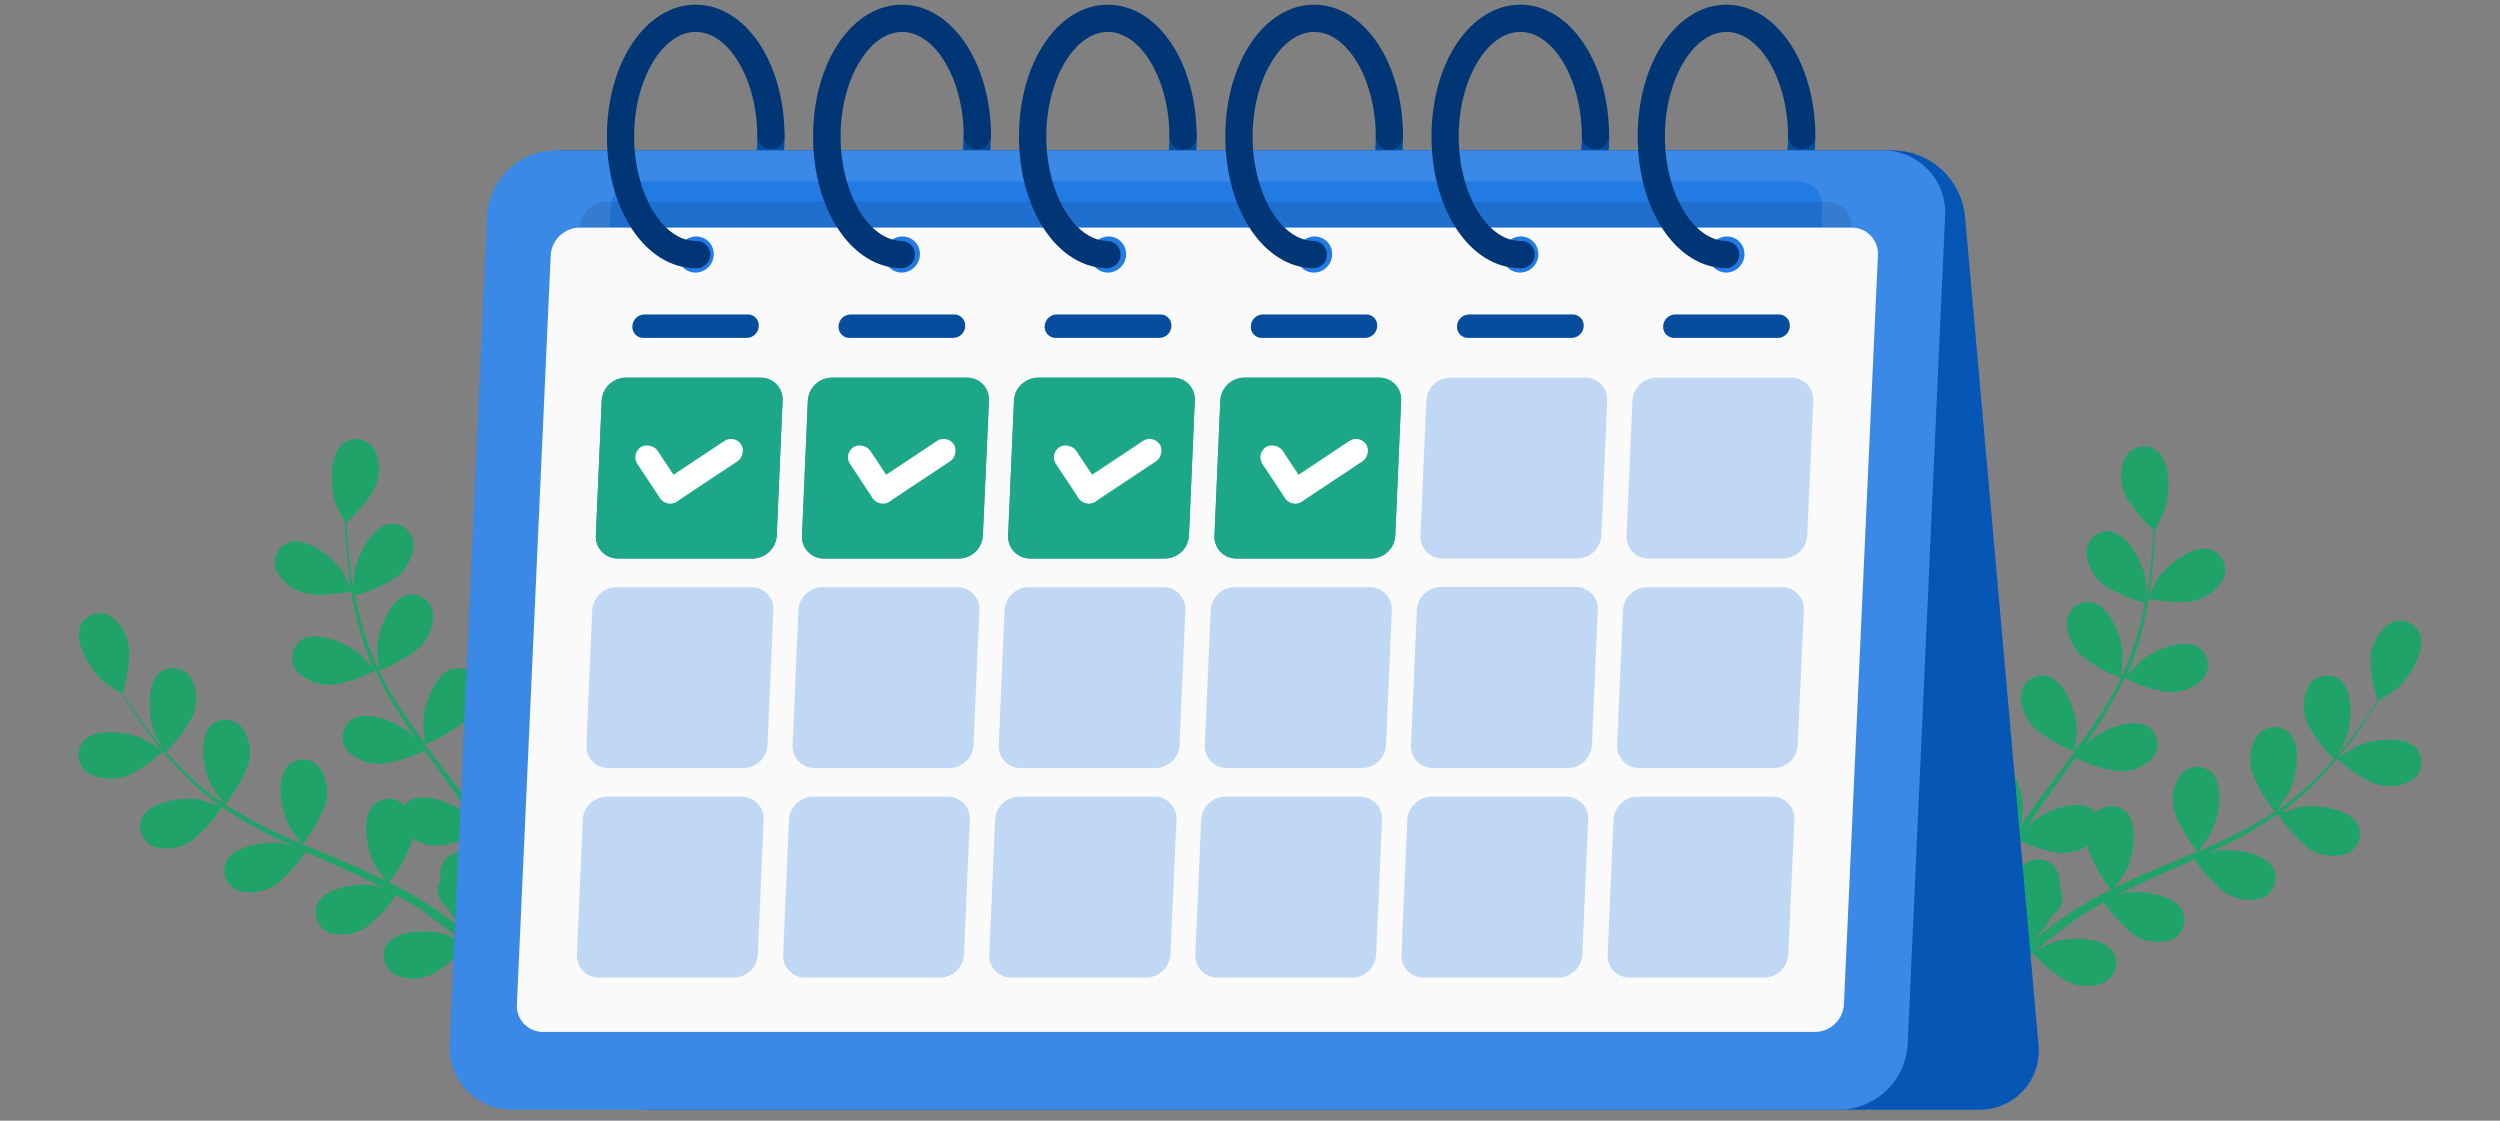 <svg width="116" height="52" viewBox="0 0 116 52" fill="none" xmlns="http://www.w3.org/2000/svg">
<rect x="0" y="0" width="116" height="52" fill="#808080" stroke="none"/>
<path d="M90.653 46.693C90.854 45.978 91.157 44.956 91.575 43.755C91.693 43.404 91.823 43.032 91.965 42.662C92.627 42.876 93.317 42.989 94.012 42.998C94.315 42.975 94.609 42.888 94.874 42.74C95.14 42.593 95.371 42.391 95.55 42.146C95.685 41.921 95.726 41.652 95.663 41.397C95.6 41.142 95.438 40.922 95.214 40.786L95.123 40.736C94.34 40.409 93.058 41.209 92.556 41.773C92.518 41.801 92.195 42.28 92.04 42.52L92.301 41.835C92.433 41.494 92.582 41.141 92.723 40.798L92.968 40.271C93.046 40.089 93.143 39.925 93.236 39.747C93.368 39.493 93.525 39.236 93.672 38.98C94.264 39.274 94.897 39.475 95.549 39.578C95.853 39.601 96.158 39.559 96.444 39.453C96.729 39.348 96.989 39.182 97.204 38.967C97.373 38.76 97.453 38.495 97.426 38.23C97.399 37.964 97.269 37.72 97.062 37.551L97.001 37.506C96.282 37.056 94.882 37.654 94.302 38.142C94.302 38.142 94.173 38.271 94.039 38.409C94.194 38.164 94.349 37.919 94.516 37.675C94.987 36.984 95.491 36.294 95.99 35.597C96.094 35.456 96.194 35.31 96.301 35.166C96.909 35.467 97.558 35.676 98.228 35.786C98.531 35.81 98.835 35.768 99.12 35.663C99.405 35.558 99.664 35.392 99.879 35.177C99.963 35.076 100.026 34.959 100.064 34.833C100.103 34.708 100.116 34.575 100.103 34.445C100.091 34.314 100.052 34.187 99.99 34.071C99.928 33.955 99.844 33.852 99.743 33.769L99.676 33.716C98.961 33.264 97.556 33.864 96.98 34.35C96.959 34.366 96.826 34.504 96.677 34.663C96.934 34.288 97.188 33.91 97.434 33.521C97.86 32.859 98.241 32.17 98.574 31.457C99.201 31.776 99.873 31.998 100.566 32.114C100.869 32.138 101.174 32.096 101.459 31.991C101.744 31.886 102.002 31.72 102.217 31.505C102.301 31.404 102.364 31.287 102.403 31.162C102.441 31.036 102.454 30.904 102.442 30.773C102.429 30.642 102.391 30.515 102.329 30.399C102.267 30.283 102.183 30.18 102.081 30.097L102.032 30.032C101.313 29.582 99.912 30.18 99.336 30.666C99.291 30.699 98.817 31.2 98.651 31.388L98.672 31.373C98.985 30.664 99.233 29.928 99.411 29.174C99.578 28.503 99.705 27.823 99.792 27.136C99.86 26.51 99.918 25.913 99.954 25.402C99.97 25.122 99.979 24.862 99.983 24.623C99.983 24.623 100.434 23.704 100.452 23.642C100.693 22.924 100.736 21.403 100.058 20.901C99.948 20.824 99.824 20.769 99.693 20.741C99.562 20.713 99.427 20.711 99.295 20.735C99.163 20.76 99.038 20.811 98.926 20.884C98.814 20.958 98.718 21.054 98.644 21.165L98.591 21.253C98.468 21.531 98.408 21.832 98.414 22.136C98.42 22.44 98.492 22.739 98.625 23.012C98.972 23.6 99.407 24.131 99.914 24.588C99.909 24.84 99.892 25.105 99.871 25.399C99.831 25.919 99.775 26.504 99.689 27.149C99.661 27.32 99.629 27.5 99.595 27.677C99.596 27.422 99.585 27.166 99.56 26.913C99.442 26.168 98.786 24.805 97.943 24.663C97.813 24.643 97.681 24.65 97.554 24.683C97.427 24.715 97.307 24.772 97.202 24.851C97.097 24.929 97.009 25.028 96.942 25.141C96.876 25.254 96.832 25.379 96.814 25.509C96.808 25.545 96.805 25.581 96.805 25.618C96.824 25.921 96.91 26.217 97.055 26.484C97.201 26.751 97.402 26.983 97.646 27.164C98.229 27.526 98.864 27.797 99.528 27.968C99.454 28.357 99.367 28.75 99.254 29.158C99.061 29.899 98.802 30.62 98.478 31.314C98.448 31.348 98.427 31.388 98.415 31.431C98.436 31.281 98.493 30.438 98.492 30.379C98.462 29.622 97.949 28.184 97.132 27.963C96.876 27.9 96.605 27.941 96.379 28.077C96.152 28.214 95.989 28.434 95.925 28.691L95.903 28.804C95.891 29.11 95.947 29.415 96.066 29.698C96.184 29.98 96.364 30.233 96.591 30.439C97.145 30.875 97.766 31.219 98.43 31.458C98.088 32.139 97.704 32.797 97.278 33.428C96.965 33.9 96.628 34.361 96.288 34.826C96.311 34.626 96.364 33.844 96.36 33.788C96.33 33.031 95.82 31.597 95.004 31.37C94.746 31.308 94.474 31.351 94.247 31.488C94.02 31.626 93.857 31.848 93.793 32.106L93.775 32.211C93.762 32.517 93.817 32.822 93.936 33.105C94.055 33.387 94.234 33.64 94.462 33.846C95.012 34.278 95.625 34.623 96.279 34.871L95.811 35.495C95.296 36.177 94.781 36.859 94.289 37.544C94.12 37.785 93.962 38.026 93.799 38.267C93.826 37.967 93.861 37.425 93.862 37.376C93.832 36.619 93.304 35.197 92.502 34.96C92.242 34.899 91.969 34.943 91.741 35.084C91.514 35.224 91.352 35.448 91.289 35.708L91.273 35.801C91.26 36.107 91.315 36.412 91.434 36.695C91.553 36.977 91.733 37.23 91.96 37.435C92.49 37.855 93.08 38.19 93.711 38.429C93.465 38.818 93.193 39.237 92.962 39.647C92.869 39.824 92.76 40.002 92.68 40.181L92.423 40.706C92.26 41.07 92.111 41.408 91.969 41.75C91.895 41.924 91.832 42.09 91.758 42.258C91.832 41.961 91.937 41.485 91.943 41.442C92.023 40.689 91.74 39.192 90.966 38.848C90.844 38.798 90.715 38.772 90.584 38.772C90.452 38.772 90.323 38.798 90.202 38.848C90.081 38.899 89.971 38.972 89.878 39.065C89.785 39.158 89.712 39.268 89.662 39.389C89.638 39.407 89.637 39.456 89.626 39.492C89.566 39.79 89.571 40.097 89.643 40.393C89.714 40.689 89.849 40.965 90.038 41.204C90.516 41.709 91.066 42.141 91.671 42.485C91.504 42.9 91.344 43.305 91.204 43.684C90.757 44.895 90.43 45.914 90.197 46.643C89.963 47.371 89.868 47.782 89.868 47.782C89.854 47.821 89.849 47.862 89.853 47.903C89.856 47.944 89.868 47.983 89.889 48.019C89.909 48.055 89.936 48.086 89.969 48.11C90.003 48.134 90.041 48.151 90.081 48.16C90.12 48.171 90.16 48.174 90.201 48.169C90.241 48.164 90.279 48.151 90.314 48.131C90.349 48.111 90.38 48.084 90.404 48.051C90.429 48.019 90.446 47.982 90.456 47.943C90.462 47.519 90.528 47.098 90.653 46.693Z" fill="#22B573"/>
<path d="M99.627 27.782C99.627 27.782 101.091 28.049 101.732 27.886C102.03 27.828 102.312 27.707 102.559 27.53C102.806 27.354 103.012 27.126 103.163 26.862C103.273 26.62 103.283 26.345 103.19 26.096C103.097 25.847 102.909 25.645 102.668 25.535L102.569 25.496C101.76 25.248 100.563 26.198 100.137 26.819C100.098 26.875 99.615 27.78 99.627 27.782Z" fill="#22B573"/>
<path d="M91.155 47.037C91.686 46.52 92.461 45.789 93.431 44.96C93.708 44.721 94.005 44.471 94.314 44.218C94.78 44.733 95.319 45.177 95.914 45.534C96.187 45.669 96.485 45.741 96.789 45.748C97.093 45.754 97.394 45.694 97.672 45.571C97.788 45.507 97.89 45.42 97.973 45.317C98.055 45.214 98.116 45.095 98.153 44.968C98.189 44.84 98.2 44.707 98.185 44.576C98.17 44.444 98.129 44.317 98.065 44.201L98.001 44.115C97.485 43.427 95.978 43.482 95.258 43.72C95.224 43.745 94.693 43.977 94.429 44.105C94.627 43.962 94.817 43.809 94.999 43.646L96.375 42.614C96.534 42.495 96.703 42.406 96.869 42.297C97.115 42.145 97.373 42.001 97.619 41.864C97.984 42.415 98.429 42.907 98.94 43.325C99.191 43.499 99.477 43.617 99.777 43.67C100.078 43.723 100.386 43.71 100.681 43.633C100.806 43.59 100.92 43.523 101.019 43.435C101.117 43.348 101.198 43.242 101.255 43.123C101.313 43.005 101.346 42.876 101.354 42.745C101.362 42.613 101.343 42.482 101.3 42.357L101.25 42.239C100.856 41.492 99.344 41.303 98.603 41.433C98.582 41.449 98.424 41.481 98.238 41.535C98.497 41.4 98.756 41.265 99.017 41.139C99.775 40.781 100.552 40.434 101.336 40.089C101.497 40.017 101.655 39.941 101.82 39.866C102.191 40.434 102.648 40.942 103.174 41.372C103.424 41.547 103.709 41.665 104.009 41.719C104.309 41.773 104.617 41.76 104.912 41.682C105.036 41.639 105.151 41.572 105.249 41.484C105.348 41.397 105.428 41.291 105.486 41.173C105.543 41.054 105.577 40.925 105.584 40.794C105.592 40.663 105.574 40.531 105.531 40.407L105.48 40.289C105.086 39.541 103.574 39.352 102.833 39.483C102.813 39.498 102.622 39.539 102.414 39.598C102.838 39.404 103.254 39.205 103.665 38.993C104.367 38.634 105.043 38.229 105.691 37.781C106.076 38.365 106.543 38.889 107.079 39.338C107.329 39.513 107.614 39.631 107.915 39.684C108.216 39.737 108.525 39.724 108.82 39.645C108.944 39.602 109.059 39.535 109.157 39.448C109.256 39.36 109.336 39.254 109.393 39.136C109.451 39.017 109.484 38.889 109.492 38.757C109.5 38.626 109.482 38.494 109.439 38.37L109.39 38.255C108.997 37.508 107.484 37.319 106.741 37.446C106.7 37.477 106.024 37.651 105.788 37.73C106.415 37.275 107 36.764 107.536 36.205C108.02 35.712 108.475 35.191 108.899 34.646C109.292 34.136 109.626 33.65 109.912 33.215C110.066 32.981 110.202 32.761 110.329 32.558C110.329 32.558 111.176 31.988 111.225 31.946C111.793 31.45 112.6 30.152 112.266 29.376C112.21 29.256 112.13 29.149 112.033 29.06C111.935 28.971 111.821 28.902 111.696 28.857C111.572 28.813 111.44 28.793 111.308 28.8C111.176 28.806 111.046 28.839 110.927 28.895C110.9 28.914 110.873 28.933 110.848 28.955C110.603 29.135 110.401 29.366 110.254 29.632C110.107 29.898 110.02 30.192 109.998 30.495C110.001 31.178 110.109 31.857 110.318 32.508C110.184 32.716 110.038 32.938 109.868 33.184C109.573 33.608 109.234 34.088 108.832 34.584C108.72 34.715 108.599 34.855 108.485 34.989C108.634 34.721 108.828 34.35 108.843 34.312C109.116 33.607 109.235 32.088 108.58 31.552C108.371 31.39 108.107 31.318 107.844 31.352C107.582 31.385 107.344 31.521 107.182 31.73C107.158 31.759 107.136 31.79 107.116 31.822C106.98 32.094 106.905 32.393 106.896 32.698C106.888 33.002 106.946 33.305 107.067 33.584C107.391 34.189 107.805 34.742 108.295 35.223C108.034 35.52 107.761 35.816 107.461 36.111C106.919 36.652 106.332 37.145 105.704 37.583L105.598 37.663C105.692 37.545 106.167 36.844 106.192 36.793C106.544 36.121 106.825 34.625 106.233 34.021C106.138 33.93 106.026 33.858 105.903 33.811C105.78 33.763 105.649 33.74 105.518 33.743C105.386 33.745 105.256 33.774 105.136 33.827C105.015 33.88 104.906 33.957 104.815 34.052C104.788 34.07 104.761 34.09 104.736 34.111C104.572 34.367 104.466 34.656 104.425 34.957C104.383 35.258 104.407 35.565 104.495 35.855C104.754 36.508 105.113 37.117 105.558 37.661C104.919 38.08 104.254 38.456 103.566 38.789C103.063 39.036 102.538 39.268 102.008 39.494C102.13 39.333 102.569 38.686 102.595 38.634C102.949 37.966 103.231 36.47 102.638 35.866C102.544 35.775 102.433 35.703 102.311 35.654C102.189 35.606 102.058 35.582 101.927 35.584C101.796 35.586 101.666 35.614 101.546 35.666C101.425 35.718 101.316 35.794 101.225 35.888L101.154 35.973C100.988 36.228 100.881 36.516 100.839 36.817C100.797 37.118 100.821 37.424 100.911 37.714C101.171 38.364 101.526 38.971 101.965 39.515L101.246 39.818C100.458 40.15 99.659 40.469 98.899 40.824C98.63 40.946 98.371 41.075 98.11 41.206C98.284 40.958 98.588 40.509 98.623 40.456C98.977 39.788 99.256 38.288 98.666 37.688C98.572 37.596 98.46 37.524 98.338 37.476C98.216 37.427 98.086 37.403 97.955 37.405C97.823 37.407 97.694 37.435 97.573 37.488C97.453 37.54 97.344 37.615 97.252 37.71L97.182 37.795C97.016 38.049 96.908 38.337 96.866 38.638C96.824 38.939 96.849 39.246 96.939 39.536C97.185 40.164 97.526 40.752 97.949 41.278C97.519 41.493 97.1 41.716 96.694 41.956C96.532 42.077 96.336 42.16 96.178 42.272C96.021 42.385 95.865 42.507 95.692 42.599L94.343 43.61C94.553 43.388 94.883 43.033 94.91 42.997C95.357 42.388 95.867 40.952 95.372 40.264C95.212 40.054 94.975 39.916 94.713 39.879C94.451 39.843 94.186 39.912 93.974 40.07C93.942 40.092 93.911 40.115 93.881 40.14C93.68 40.367 93.531 40.636 93.445 40.927C93.359 41.219 93.337 41.525 93.382 41.826C93.535 42.504 93.792 43.154 94.144 43.754C93.8 44.012 93.439 44.283 93.135 44.559C92.138 45.381 91.342 46.096 90.795 46.608C90.249 47.12 89.937 47.428 89.937 47.428C89.909 47.456 89.887 47.488 89.872 47.524C89.857 47.56 89.849 47.599 89.849 47.638C89.849 47.677 89.856 47.716 89.871 47.752C89.886 47.788 89.908 47.821 89.936 47.849C89.992 47.904 90.067 47.935 90.145 47.935C90.224 47.936 90.3 47.906 90.356 47.851C90.607 47.565 90.874 47.293 91.155 47.037Z" fill="#22B573"/>
<path d="M108.423 35.209C108.423 35.209 109.554 36.179 110.188 36.359C110.475 36.46 110.78 36.498 111.082 36.469C111.385 36.44 111.677 36.346 111.939 36.192C112.155 36.037 112.301 35.803 112.345 35.541C112.39 35.28 112.329 35.011 112.176 34.794L112.114 34.711C111.539 34.094 110.03 34.311 109.361 34.624C109.286 34.66 108.412 35.201 108.423 35.209Z" fill="#22B573"/>
<g opacity="0.1">
<path d="M90.653 46.693C90.854 45.978 91.157 44.956 91.575 43.755C91.693 43.404 91.823 43.032 91.965 42.662C92.627 42.876 93.317 42.989 94.012 42.998C94.315 42.975 94.609 42.888 94.874 42.74C95.14 42.593 95.371 42.391 95.55 42.146C95.685 41.921 95.726 41.652 95.663 41.397C95.6 41.142 95.438 40.922 95.214 40.786L95.123 40.736C94.34 40.409 93.058 41.209 92.556 41.773C92.518 41.801 92.195 42.28 92.04 42.52L92.301 41.835C92.433 41.494 92.582 41.141 92.723 40.798L92.968 40.271C93.046 40.089 93.143 39.925 93.236 39.747C93.368 39.493 93.525 39.236 93.672 38.98C94.264 39.274 94.897 39.475 95.549 39.578C95.853 39.601 96.158 39.559 96.444 39.453C96.729 39.348 96.989 39.182 97.204 38.967C97.373 38.76 97.453 38.495 97.426 38.23C97.399 37.964 97.269 37.72 97.062 37.551L97.001 37.506C96.282 37.056 94.882 37.654 94.302 38.142C94.302 38.142 94.173 38.271 94.039 38.409C94.194 38.164 94.349 37.919 94.516 37.675C94.987 36.984 95.491 36.294 95.99 35.597C96.094 35.456 96.194 35.31 96.301 35.166C96.909 35.467 97.558 35.676 98.228 35.786C98.531 35.81 98.835 35.768 99.12 35.663C99.405 35.558 99.664 35.392 99.879 35.177C99.963 35.076 100.026 34.959 100.064 34.833C100.103 34.708 100.116 34.575 100.103 34.445C100.091 34.314 100.052 34.187 99.99 34.071C99.928 33.955 99.844 33.852 99.743 33.769L99.676 33.716C98.961 33.264 97.556 33.864 96.98 34.35C96.959 34.366 96.826 34.504 96.677 34.663C96.934 34.288 97.188 33.91 97.434 33.521C97.86 32.859 98.241 32.17 98.574 31.457C99.201 31.776 99.873 31.998 100.566 32.114C100.869 32.138 101.174 32.096 101.459 31.991C101.744 31.886 102.002 31.72 102.217 31.505C102.301 31.404 102.364 31.287 102.403 31.162C102.441 31.036 102.454 30.904 102.442 30.773C102.429 30.642 102.391 30.515 102.329 30.399C102.267 30.283 102.183 30.18 102.081 30.097L102.032 30.032C101.313 29.582 99.912 30.18 99.336 30.666C99.291 30.699 98.817 31.2 98.651 31.388L98.672 31.373C98.985 30.664 99.233 29.928 99.411 29.174C99.578 28.503 99.705 27.823 99.792 27.136C99.86 26.51 99.918 25.913 99.954 25.402C99.97 25.122 99.979 24.862 99.983 24.623C99.983 24.623 100.434 23.704 100.452 23.642C100.693 22.924 100.736 21.403 100.058 20.901C99.948 20.824 99.824 20.769 99.693 20.741C99.562 20.713 99.427 20.711 99.295 20.735C99.163 20.76 99.038 20.811 98.926 20.884C98.814 20.958 98.718 21.054 98.644 21.165L98.591 21.253C98.468 21.531 98.408 21.832 98.414 22.136C98.42 22.44 98.492 22.739 98.625 23.012C98.972 23.6 99.407 24.131 99.914 24.588C99.909 24.84 99.892 25.105 99.871 25.399C99.831 25.919 99.775 26.504 99.689 27.149C99.661 27.32 99.629 27.5 99.595 27.677C99.596 27.422 99.585 27.166 99.56 26.913C99.442 26.168 98.786 24.805 97.943 24.663C97.813 24.643 97.681 24.65 97.554 24.683C97.427 24.715 97.307 24.772 97.202 24.851C97.097 24.929 97.009 25.028 96.942 25.141C96.876 25.254 96.832 25.379 96.814 25.509C96.808 25.545 96.805 25.581 96.805 25.618C96.824 25.921 96.91 26.217 97.055 26.484C97.201 26.751 97.402 26.983 97.646 27.164C98.229 27.526 98.864 27.797 99.528 27.968C99.454 28.357 99.367 28.75 99.254 29.158C99.061 29.899 98.802 30.62 98.478 31.314C98.448 31.348 98.427 31.388 98.415 31.431C98.436 31.281 98.493 30.438 98.492 30.379C98.462 29.622 97.949 28.184 97.132 27.963C96.876 27.9 96.605 27.941 96.379 28.077C96.152 28.214 95.989 28.434 95.925 28.691L95.903 28.804C95.891 29.11 95.947 29.415 96.066 29.698C96.184 29.98 96.364 30.233 96.591 30.439C97.145 30.875 97.766 31.219 98.43 31.458C98.088 32.139 97.704 32.797 97.278 33.428C96.965 33.9 96.628 34.361 96.288 34.826C96.311 34.626 96.364 33.844 96.36 33.788C96.33 33.031 95.82 31.597 95.004 31.37C94.746 31.308 94.474 31.351 94.247 31.488C94.02 31.626 93.857 31.848 93.793 32.106L93.775 32.211C93.762 32.517 93.817 32.822 93.936 33.105C94.055 33.387 94.234 33.64 94.462 33.846C95.012 34.278 95.625 34.623 96.279 34.871L95.811 35.495C95.296 36.177 94.781 36.859 94.289 37.544C94.12 37.785 93.962 38.026 93.799 38.267C93.826 37.967 93.861 37.425 93.862 37.376C93.832 36.619 93.304 35.197 92.502 34.96C92.242 34.899 91.969 34.943 91.741 35.084C91.514 35.224 91.352 35.448 91.289 35.708L91.273 35.801C91.26 36.107 91.315 36.412 91.434 36.695C91.553 36.977 91.733 37.23 91.96 37.435C92.49 37.855 93.08 38.19 93.711 38.429C93.465 38.818 93.193 39.237 92.962 39.647C92.869 39.824 92.76 40.002 92.68 40.181L92.423 40.706C92.26 41.07 92.111 41.408 91.969 41.75C91.895 41.924 91.832 42.09 91.758 42.258C91.832 41.961 91.937 41.485 91.943 41.442C92.023 40.689 91.74 39.192 90.966 38.848C90.844 38.798 90.715 38.772 90.584 38.772C90.452 38.772 90.323 38.798 90.202 38.848C90.081 38.899 89.971 38.972 89.878 39.065C89.785 39.158 89.712 39.268 89.662 39.389C89.638 39.407 89.637 39.456 89.626 39.492C89.566 39.79 89.571 40.097 89.643 40.393C89.714 40.689 89.849 40.965 90.038 41.204C90.516 41.709 91.066 42.141 91.671 42.485C91.504 42.9 91.344 43.305 91.204 43.684C90.757 44.895 90.43 45.914 90.197 46.643C89.963 47.371 89.868 47.782 89.868 47.782C89.854 47.821 89.849 47.862 89.853 47.903C89.856 47.944 89.868 47.983 89.889 48.019C89.909 48.055 89.936 48.086 89.969 48.11C90.003 48.134 90.041 48.151 90.081 48.16C90.12 48.171 90.16 48.174 90.201 48.169C90.241 48.164 90.279 48.151 90.314 48.131C90.349 48.111 90.38 48.084 90.404 48.051C90.429 48.019 90.446 47.982 90.456 47.943C90.462 47.519 90.528 47.098 90.653 46.693Z" fill="black"/>
<path d="M99.627 27.782C99.627 27.782 101.091 28.049 101.732 27.886C102.03 27.828 102.312 27.707 102.559 27.53C102.806 27.354 103.012 27.126 103.163 26.862C103.273 26.62 103.283 26.345 103.19 26.096C103.097 25.847 102.909 25.645 102.668 25.535L102.569 25.496C101.76 25.248 100.563 26.198 100.137 26.819C100.098 26.875 99.615 27.78 99.627 27.782Z" fill="black"/>
<path d="M91.155 47.037C91.686 46.52 92.461 45.789 93.431 44.96C93.708 44.721 94.005 44.471 94.314 44.218C94.78 44.733 95.319 45.177 95.914 45.534C96.187 45.669 96.485 45.741 96.789 45.748C97.093 45.754 97.394 45.694 97.672 45.571C97.788 45.507 97.89 45.42 97.973 45.317C98.055 45.214 98.116 45.095 98.153 44.968C98.189 44.84 98.2 44.707 98.185 44.576C98.17 44.444 98.129 44.317 98.065 44.201L98.001 44.115C97.485 43.427 95.978 43.482 95.258 43.72C95.224 43.745 94.693 43.977 94.429 44.105C94.627 43.962 94.817 43.809 94.999 43.646L96.375 42.614C96.534 42.495 96.703 42.406 96.869 42.297C97.115 42.145 97.373 42.001 97.619 41.864C97.984 42.415 98.429 42.907 98.94 43.325C99.191 43.499 99.477 43.617 99.777 43.67C100.078 43.723 100.386 43.71 100.681 43.633C100.806 43.59 100.92 43.523 101.019 43.435C101.117 43.348 101.198 43.242 101.255 43.123C101.313 43.005 101.346 42.876 101.354 42.745C101.362 42.613 101.343 42.482 101.3 42.357L101.25 42.239C100.856 41.492 99.344 41.303 98.603 41.433C98.582 41.449 98.424 41.481 98.238 41.535C98.497 41.4 98.756 41.265 99.017 41.139C99.775 40.781 100.552 40.434 101.336 40.089C101.497 40.017 101.655 39.941 101.82 39.866C102.191 40.434 102.648 40.942 103.174 41.372C103.424 41.547 103.709 41.665 104.009 41.719C104.309 41.773 104.617 41.76 104.912 41.682C105.036 41.639 105.151 41.572 105.249 41.484C105.348 41.397 105.428 41.291 105.486 41.173C105.543 41.054 105.577 40.925 105.584 40.794C105.592 40.663 105.574 40.531 105.531 40.407L105.48 40.289C105.086 39.541 103.574 39.352 102.833 39.483C102.813 39.498 102.622 39.539 102.414 39.598C102.838 39.404 103.254 39.205 103.665 38.993C104.367 38.634 105.043 38.229 105.691 37.781C106.076 38.365 106.543 38.889 107.079 39.338C107.329 39.513 107.614 39.631 107.915 39.684C108.216 39.737 108.525 39.724 108.82 39.645C108.944 39.602 109.059 39.535 109.157 39.448C109.256 39.36 109.336 39.254 109.393 39.136C109.451 39.017 109.484 38.889 109.492 38.757C109.5 38.626 109.482 38.494 109.439 38.37L109.39 38.255C108.997 37.508 107.484 37.319 106.741 37.446C106.7 37.477 106.024 37.651 105.788 37.73C106.415 37.275 107 36.764 107.536 36.205C108.02 35.712 108.475 35.191 108.899 34.646C109.292 34.136 109.626 33.65 109.912 33.215C110.066 32.981 110.202 32.761 110.329 32.558C110.329 32.558 111.176 31.988 111.225 31.946C111.793 31.45 112.6 30.152 112.266 29.376C112.21 29.256 112.13 29.149 112.033 29.06C111.935 28.971 111.821 28.902 111.696 28.857C111.572 28.813 111.44 28.793 111.308 28.8C111.176 28.806 111.046 28.839 110.927 28.895C110.9 28.914 110.873 28.933 110.848 28.955C110.603 29.135 110.401 29.366 110.254 29.632C110.107 29.898 110.02 30.192 109.998 30.495C110.001 31.178 110.109 31.857 110.318 32.508C110.184 32.716 110.038 32.938 109.868 33.184C109.573 33.608 109.234 34.088 108.832 34.584C108.72 34.715 108.599 34.855 108.485 34.989C108.634 34.721 108.828 34.35 108.843 34.312C109.116 33.607 109.235 32.088 108.58 31.552C108.371 31.39 108.107 31.318 107.844 31.352C107.582 31.385 107.344 31.521 107.182 31.73C107.158 31.759 107.136 31.79 107.116 31.822C106.98 32.094 106.905 32.393 106.896 32.698C106.888 33.002 106.946 33.305 107.067 33.584C107.391 34.189 107.805 34.742 108.295 35.223C108.034 35.52 107.761 35.816 107.461 36.111C106.919 36.652 106.332 37.145 105.704 37.583L105.598 37.663C105.692 37.545 106.167 36.844 106.192 36.793C106.544 36.121 106.825 34.625 106.233 34.021C106.138 33.93 106.026 33.858 105.903 33.811C105.78 33.763 105.649 33.74 105.518 33.743C105.386 33.745 105.256 33.774 105.136 33.827C105.015 33.88 104.906 33.957 104.815 34.052C104.788 34.07 104.761 34.09 104.736 34.111C104.572 34.367 104.466 34.656 104.425 34.957C104.383 35.258 104.407 35.565 104.495 35.855C104.754 36.508 105.113 37.117 105.558 37.661C104.919 38.08 104.254 38.456 103.566 38.789C103.063 39.036 102.538 39.268 102.008 39.494C102.13 39.333 102.569 38.686 102.595 38.634C102.949 37.966 103.231 36.47 102.638 35.866C102.544 35.775 102.433 35.703 102.311 35.654C102.189 35.606 102.058 35.582 101.927 35.584C101.796 35.586 101.666 35.614 101.546 35.666C101.425 35.718 101.316 35.794 101.225 35.888L101.154 35.973C100.988 36.228 100.881 36.516 100.839 36.817C100.797 37.118 100.821 37.424 100.911 37.714C101.171 38.364 101.526 38.971 101.965 39.515L101.246 39.818C100.458 40.15 99.659 40.469 98.899 40.824C98.63 40.946 98.371 41.075 98.11 41.206C98.284 40.958 98.588 40.509 98.623 40.456C98.977 39.788 99.256 38.288 98.666 37.688C98.572 37.596 98.46 37.524 98.338 37.476C98.216 37.427 98.086 37.403 97.955 37.405C97.823 37.407 97.694 37.435 97.573 37.488C97.453 37.54 97.344 37.615 97.252 37.71L97.182 37.795C97.016 38.049 96.908 38.337 96.866 38.638C96.824 38.939 96.849 39.246 96.939 39.536C97.185 40.164 97.526 40.752 97.949 41.278C97.519 41.493 97.1 41.716 96.694 41.956C96.532 42.077 96.336 42.16 96.178 42.272C96.021 42.385 95.865 42.507 95.692 42.599L94.343 43.61C94.553 43.388 94.883 43.033 94.91 42.997C95.357 42.388 95.867 40.952 95.372 40.264C95.212 40.054 94.975 39.916 94.713 39.879C94.451 39.843 94.186 39.912 93.974 40.07C93.942 40.092 93.911 40.115 93.881 40.14C93.68 40.367 93.531 40.636 93.445 40.927C93.359 41.219 93.337 41.525 93.382 41.826C93.535 42.504 93.792 43.154 94.144 43.754C93.8 44.012 93.439 44.283 93.135 44.559C92.138 45.381 91.342 46.096 90.795 46.608C90.249 47.12 89.937 47.428 89.937 47.428C89.909 47.456 89.887 47.488 89.872 47.524C89.857 47.56 89.849 47.599 89.849 47.638C89.849 47.677 89.856 47.716 89.871 47.752C89.886 47.788 89.908 47.821 89.936 47.849C89.992 47.904 90.067 47.935 90.145 47.935C90.224 47.936 90.3 47.906 90.356 47.851C90.607 47.565 90.874 47.293 91.155 47.037Z" fill="black"/>
<path d="M108.423 35.209C108.423 35.209 109.554 36.179 110.188 36.359C110.475 36.46 110.78 36.498 111.082 36.469C111.385 36.44 111.677 36.346 111.939 36.192C112.155 36.037 112.301 35.803 112.345 35.541C112.39 35.28 112.329 35.011 112.176 34.794L112.114 34.711C111.539 34.094 110.03 34.311 109.361 34.624C109.286 34.66 108.412 35.201 108.423 35.209Z" fill="black"/>
</g>
<path d="M25.346 46.35C25.145 45.635 24.842 44.613 24.424 43.413C24.306 43.061 24.176 42.689 24.034 42.319C23.372 42.533 22.682 42.646 21.987 42.656C21.684 42.633 21.39 42.545 21.125 42.398C20.859 42.251 20.628 42.048 20.449 41.804C20.314 41.578 20.273 41.309 20.336 41.054C20.399 40.799 20.561 40.58 20.785 40.444L20.877 40.394C21.659 40.066 22.941 40.866 23.443 41.43C23.481 41.459 23.804 41.938 23.959 42.177L23.698 41.492C23.566 41.151 23.417 40.798 23.276 40.456L23.031 39.928C22.953 39.746 22.856 39.582 22.763 39.404C22.631 39.15 22.474 38.893 22.327 38.637C21.735 38.931 21.102 39.132 20.45 39.235C20.146 39.259 19.841 39.216 19.555 39.111C19.27 39.005 19.01 38.839 18.795 38.624C18.626 38.417 18.547 38.152 18.573 37.887C18.6 37.622 18.73 37.378 18.936 37.209L18.998 37.163C19.717 36.713 21.117 37.311 21.697 37.8C21.697 37.8 21.826 37.929 21.96 38.066C21.805 37.821 21.65 37.576 21.483 37.333C21.012 36.641 20.508 35.951 20.009 35.255C19.905 35.113 19.805 34.967 19.698 34.823C19.09 35.124 18.441 35.333 17.771 35.443C17.468 35.467 17.164 35.425 16.879 35.32C16.594 35.215 16.335 35.049 16.12 34.834C16.036 34.733 15.973 34.616 15.935 34.49C15.896 34.365 15.883 34.233 15.896 34.102C15.908 33.971 15.947 33.844 16.009 33.728C16.071 33.612 16.155 33.509 16.257 33.426L16.323 33.374C17.038 32.921 18.442 33.522 19.019 34.008C19.04 34.023 19.173 34.161 19.322 34.321C19.065 33.946 18.812 33.567 18.565 33.178C18.139 32.517 17.758 31.827 17.425 31.114C16.798 31.433 16.126 31.655 15.433 31.771C15.13 31.795 14.825 31.753 14.54 31.648C14.255 31.543 13.997 31.378 13.782 31.163C13.698 31.061 13.635 30.945 13.596 30.819C13.558 30.693 13.545 30.561 13.557 30.43C13.57 30.299 13.608 30.172 13.67 30.056C13.732 29.94 13.816 29.838 13.918 29.754L13.967 29.689C14.686 29.239 16.087 29.837 16.663 30.323C16.708 30.357 17.182 30.857 17.348 31.045L17.327 31.03C17.014 30.321 16.767 29.585 16.588 28.831C16.421 28.16 16.294 27.48 16.207 26.794C16.139 26.167 16.081 25.57 16.045 25.059C16.029 24.779 16.02 24.519 16.016 24.28C16.016 24.28 15.565 23.361 15.547 23.299C15.306 22.581 15.264 21.06 15.941 20.558C16.051 20.481 16.175 20.427 16.306 20.398C16.437 20.37 16.572 20.368 16.704 20.392C16.836 20.417 16.961 20.468 17.073 20.542C17.185 20.616 17.281 20.711 17.355 20.822L17.408 20.91C17.531 21.188 17.591 21.489 17.585 21.793C17.579 22.097 17.507 22.396 17.374 22.669C17.027 23.257 16.592 23.789 16.085 24.246C16.09 24.497 16.107 24.762 16.128 25.057C16.168 25.576 16.224 26.161 16.31 26.806C16.338 26.978 16.37 27.157 16.404 27.334C16.403 27.079 16.414 26.824 16.439 26.57C16.557 25.825 17.213 24.462 18.056 24.32C18.186 24.301 18.318 24.308 18.445 24.34C18.572 24.372 18.692 24.429 18.797 24.508C18.902 24.586 18.99 24.685 19.057 24.798C19.123 24.911 19.167 25.036 19.185 25.166C19.191 25.202 19.194 25.239 19.194 25.275C19.175 25.578 19.089 25.874 18.944 26.141C18.799 26.408 18.597 26.64 18.353 26.821C17.77 27.183 17.135 27.455 16.471 27.625C16.545 28.014 16.632 28.407 16.745 28.815C16.938 29.556 17.198 30.278 17.521 30.971C17.55 31.005 17.572 31.045 17.584 31.088C17.562 30.938 17.506 30.095 17.507 30.036C17.537 29.279 18.05 27.842 18.866 27.62C19.123 27.557 19.394 27.598 19.62 27.735C19.847 27.871 20.01 28.091 20.074 28.348L20.096 28.461C20.108 28.767 20.052 29.072 19.933 29.355C19.814 29.637 19.635 29.89 19.408 30.096C18.854 30.532 18.233 30.876 17.57 31.115C17.91 31.796 18.295 32.454 18.721 33.086C19.034 33.557 19.371 34.019 19.711 34.483C19.688 34.284 19.635 33.502 19.639 33.446C19.669 32.689 20.18 31.255 20.995 31.027C21.253 30.965 21.525 31.008 21.752 31.146C21.979 31.284 22.142 31.505 22.206 31.763L22.224 31.868C22.237 32.174 22.182 32.48 22.063 32.762C21.944 33.045 21.765 33.297 21.537 33.503C20.987 33.935 20.374 34.28 19.72 34.528L20.188 35.152C20.703 35.834 21.219 36.516 21.71 37.202C21.88 37.442 22.037 37.683 22.201 37.924C22.173 37.624 22.138 37.082 22.137 37.033C22.167 36.276 22.695 34.855 23.497 34.617C23.757 34.556 24.03 34.601 24.258 34.741C24.485 34.881 24.648 35.105 24.71 35.365L24.726 35.458C24.739 35.764 24.684 36.069 24.565 36.352C24.446 36.635 24.266 36.887 24.039 37.093C23.51 37.512 22.919 37.847 22.288 38.087C22.535 38.475 22.806 38.894 23.037 39.304C23.13 39.481 23.238 39.659 23.32 39.838L23.576 40.364C23.739 40.727 23.889 41.065 24.03 41.408C24.104 41.581 24.167 41.747 24.241 41.915C24.167 41.618 24.062 41.142 24.056 41.1C23.976 40.346 24.259 38.849 25.034 38.505C25.155 38.455 25.285 38.429 25.416 38.429C25.547 38.429 25.676 38.455 25.797 38.506C25.919 38.556 26.028 38.63 26.121 38.722C26.214 38.815 26.287 38.925 26.337 39.046C26.361 39.065 26.362 39.114 26.373 39.149C26.433 39.447 26.428 39.755 26.356 40.05C26.285 40.346 26.15 40.623 25.961 40.861C25.483 41.366 24.933 41.798 24.328 42.142C24.495 42.558 24.655 42.962 24.795 43.341C25.242 44.552 25.569 45.572 25.802 46.3C26.036 47.029 26.131 47.439 26.131 47.439C26.145 47.478 26.15 47.519 26.147 47.56C26.143 47.601 26.131 47.641 26.11 47.676C26.09 47.712 26.063 47.743 26.029 47.767C25.996 47.792 25.958 47.808 25.918 47.817C25.879 47.828 25.839 47.831 25.799 47.826C25.758 47.821 25.72 47.808 25.685 47.788C25.65 47.768 25.619 47.741 25.595 47.709C25.57 47.676 25.553 47.639 25.543 47.6C25.537 47.176 25.471 46.755 25.346 46.35Z" fill="#22B573"/>
<path d="M16.372 27.44C16.372 27.44 14.908 27.708 14.267 27.544C13.969 27.487 13.687 27.365 13.44 27.189C13.193 27.012 12.987 26.784 12.836 26.52C12.726 26.279 12.716 26.003 12.809 25.754C12.902 25.505 13.089 25.303 13.331 25.193L13.43 25.154C14.239 24.906 15.436 25.856 15.862 26.477C15.901 26.533 16.384 27.438 16.372 27.44Z" fill="#22B573"/>
<path d="M24.844 46.694C24.312 46.178 23.538 45.447 22.568 44.618C22.291 44.378 21.994 44.128 21.685 43.875C21.219 44.39 20.68 44.834 20.085 45.191C19.812 45.326 19.514 45.399 19.21 45.405C18.906 45.411 18.605 45.351 18.327 45.228C18.211 45.164 18.109 45.078 18.026 44.974C17.944 44.871 17.883 44.752 17.846 44.625C17.81 44.498 17.799 44.364 17.814 44.233C17.829 44.102 17.87 43.974 17.934 43.859L17.998 43.773C18.514 43.084 20.021 43.139 20.741 43.377C20.775 43.403 21.306 43.634 21.57 43.762C21.372 43.619 21.182 43.466 21 43.303L19.624 42.271C19.465 42.152 19.296 42.063 19.13 41.955C18.884 41.802 18.627 41.658 18.38 41.521C18.015 42.072 17.57 42.565 17.059 42.982C16.808 43.156 16.523 43.274 16.222 43.327C15.921 43.38 15.613 43.367 15.318 43.29C15.193 43.247 15.079 43.18 14.98 43.092C14.882 43.005 14.801 42.899 14.744 42.78C14.687 42.662 14.653 42.533 14.645 42.402C14.637 42.27 14.656 42.139 14.699 42.014L14.749 41.897C15.143 41.149 16.655 40.96 17.396 41.09C17.417 41.106 17.575 41.139 17.761 41.192C17.502 41.057 17.243 40.922 16.982 40.796C16.224 40.438 15.447 40.092 14.663 39.746C14.502 39.674 14.344 39.598 14.179 39.523C13.808 40.092 13.351 40.599 12.825 41.029C12.575 41.204 12.29 41.323 11.99 41.376C11.69 41.43 11.382 41.417 11.087 41.339C10.963 41.296 10.848 41.229 10.75 41.142C10.651 41.054 10.571 40.948 10.514 40.83C10.456 40.711 10.422 40.583 10.415 40.451C10.407 40.32 10.425 40.188 10.468 40.064L10.519 39.946C10.913 39.198 12.425 39.009 13.166 39.14C13.187 39.155 13.377 39.196 13.585 39.255C13.161 39.061 12.745 38.862 12.334 38.651C11.633 38.291 10.956 37.886 10.307 37.438C9.923 38.022 9.456 38.546 8.92 38.995C8.67 39.17 8.385 39.288 8.084 39.341C7.783 39.394 7.474 39.381 7.179 39.303C7.055 39.26 6.94 39.192 6.842 39.105C6.743 39.017 6.663 38.912 6.606 38.793C6.548 38.675 6.515 38.546 6.507 38.415C6.499 38.283 6.517 38.151 6.56 38.027L6.609 37.913C7.002 37.165 8.515 36.976 9.258 37.103C9.299 37.134 9.975 37.308 10.211 37.388C9.584 36.932 8.999 36.422 8.463 35.862C7.979 35.369 7.524 34.848 7.1 34.303C6.707 33.794 6.373 33.307 6.087 32.872C5.933 32.639 5.797 32.419 5.67 32.215C5.67 32.215 4.823 31.645 4.774 31.603C4.206 31.107 3.399 29.809 3.734 29.033C3.789 28.913 3.869 28.806 3.966 28.717C4.064 28.628 4.178 28.559 4.303 28.515C4.427 28.47 4.559 28.45 4.691 28.457C4.823 28.463 4.953 28.496 5.072 28.553C5.099 28.571 5.126 28.591 5.151 28.612C5.396 28.792 5.598 29.023 5.745 29.289C5.892 29.555 5.979 29.85 6.001 30.152C5.998 30.836 5.89 31.514 5.681 32.165C5.815 32.373 5.961 32.595 6.131 32.841C6.426 33.266 6.765 33.746 7.168 34.241C7.279 34.373 7.4 34.512 7.514 34.646C7.365 34.379 7.171 34.007 7.156 33.969C6.883 33.265 6.764 31.745 7.419 31.209C7.628 31.048 7.893 30.976 8.155 31.009C8.417 31.042 8.655 31.178 8.817 31.387C8.841 31.416 8.863 31.447 8.883 31.479C9.019 31.752 9.094 32.05 9.103 32.355C9.111 32.659 9.053 32.962 8.932 33.242C8.608 33.847 8.194 34.399 7.705 34.88C7.965 35.178 8.238 35.473 8.538 35.768C9.08 36.309 9.667 36.802 10.295 37.24L10.401 37.321C10.307 37.202 9.832 36.502 9.807 36.45C9.455 35.778 9.174 34.282 9.766 33.678C9.861 33.587 9.973 33.516 10.096 33.468C10.219 33.42 10.35 33.397 10.481 33.4C10.613 33.403 10.743 33.431 10.863 33.484C10.984 33.538 11.093 33.614 11.184 33.709C11.211 33.727 11.238 33.747 11.263 33.768C11.427 34.025 11.533 34.313 11.574 34.614C11.616 34.915 11.592 35.222 11.504 35.513C11.245 36.166 10.886 36.775 10.441 37.318C11.08 37.737 11.745 38.114 12.434 38.446C12.936 38.694 13.461 38.926 13.991 39.151C13.869 38.99 13.43 38.343 13.404 38.292C13.05 37.623 12.768 36.127 13.361 35.523C13.455 35.432 13.566 35.36 13.688 35.311C13.81 35.263 13.941 35.239 14.072 35.241C14.203 35.243 14.333 35.271 14.454 35.323C14.574 35.375 14.683 35.451 14.774 35.545L14.845 35.63C15.011 35.885 15.118 36.173 15.161 36.474C15.203 36.775 15.178 37.081 15.088 37.371C14.828 38.021 14.473 38.628 14.034 39.172L14.753 39.475C15.541 39.808 16.34 40.127 17.1 40.482C17.369 40.603 17.628 40.732 17.889 40.863C17.715 40.615 17.411 40.167 17.376 40.113C17.022 39.445 16.743 37.946 17.333 37.345C17.427 37.254 17.539 37.181 17.661 37.133C17.783 37.084 17.913 37.06 18.044 37.063C18.176 37.065 18.305 37.093 18.426 37.145C18.546 37.197 18.655 37.273 18.747 37.367L18.817 37.452C18.983 37.707 19.091 37.995 19.133 38.295C19.175 38.596 19.15 38.903 19.06 39.193C18.814 39.822 18.473 40.409 18.05 40.935C18.48 41.15 18.899 41.373 19.305 41.613C19.467 41.734 19.663 41.817 19.821 41.929C19.978 42.042 20.134 42.164 20.307 42.256L21.656 43.267C21.446 43.045 21.116 42.69 21.089 42.654C20.642 42.045 20.133 40.61 20.627 39.921C20.787 39.711 21.024 39.573 21.286 39.537C21.548 39.5 21.813 39.569 22.025 39.727C22.057 39.749 22.088 39.772 22.118 39.797C22.319 40.025 22.468 40.293 22.554 40.585C22.64 40.876 22.662 41.182 22.617 41.483C22.464 42.161 22.207 42.811 21.855 43.411C22.199 43.669 22.56 43.94 22.864 44.216C23.86 45.038 24.657 45.753 25.204 46.265C25.75 46.777 26.062 47.086 26.062 47.086C26.09 47.113 26.112 47.146 26.127 47.182C26.142 47.218 26.15 47.256 26.15 47.295C26.15 47.334 26.143 47.373 26.128 47.409C26.113 47.446 26.091 47.478 26.064 47.506C26.008 47.561 25.932 47.592 25.854 47.593C25.775 47.593 25.699 47.563 25.643 47.508C25.392 47.222 25.125 46.95 24.844 46.694Z" fill="#22B573"/>
<path d="M7.576 34.866C7.576 34.866 6.446 35.836 5.811 36.016C5.524 36.117 5.219 36.155 4.917 36.126C4.614 36.097 4.322 36.003 4.06 35.849C3.844 35.694 3.698 35.461 3.654 35.199C3.609 34.937 3.67 34.668 3.823 34.451L3.885 34.368C4.46 33.751 5.969 33.968 6.638 34.282C6.713 34.317 7.587 34.858 7.576 34.866Z" fill="#22B573"/>
<g opacity="0.1">
<path d="M25.346 46.35C25.145 45.635 24.842 44.613 24.424 43.413C24.306 43.061 24.176 42.689 24.034 42.319C23.372 42.533 22.682 42.646 21.987 42.656C21.684 42.633 21.39 42.545 21.125 42.398C20.859 42.251 20.628 42.048 20.449 41.804C20.314 41.578 20.273 41.309 20.336 41.054C20.399 40.799 20.561 40.58 20.785 40.444L20.877 40.394C21.659 40.066 22.941 40.866 23.443 41.43C23.481 41.459 23.804 41.938 23.959 42.177L23.698 41.492C23.566 41.151 23.417 40.798 23.276 40.456L23.031 39.928C22.953 39.746 22.856 39.582 22.763 39.404C22.631 39.15 22.474 38.893 22.327 38.637C21.735 38.931 21.102 39.132 20.45 39.235C20.146 39.259 19.841 39.216 19.555 39.111C19.27 39.005 19.01 38.839 18.795 38.624C18.626 38.417 18.547 38.152 18.573 37.887C18.6 37.622 18.73 37.378 18.936 37.209L18.998 37.163C19.717 36.713 21.117 37.311 21.697 37.8C21.697 37.8 21.826 37.929 21.96 38.066C21.805 37.821 21.65 37.576 21.483 37.333C21.012 36.641 20.508 35.951 20.009 35.255C19.905 35.113 19.805 34.967 19.698 34.823C19.09 35.124 18.441 35.333 17.771 35.443C17.468 35.467 17.164 35.425 16.879 35.32C16.594 35.215 16.335 35.049 16.12 34.834C16.036 34.733 15.973 34.616 15.935 34.49C15.896 34.365 15.883 34.233 15.896 34.102C15.908 33.971 15.947 33.844 16.009 33.728C16.071 33.612 16.155 33.509 16.257 33.426L16.323 33.374C17.038 32.921 18.442 33.522 19.019 34.008C19.04 34.023 19.173 34.161 19.322 34.321C19.065 33.946 18.812 33.567 18.565 33.178C18.139 32.517 17.758 31.827 17.425 31.114C16.798 31.433 16.126 31.655 15.433 31.771C15.13 31.795 14.825 31.753 14.54 31.648C14.255 31.543 13.997 31.378 13.782 31.163C13.698 31.061 13.635 30.945 13.596 30.819C13.558 30.693 13.545 30.561 13.557 30.43C13.57 30.299 13.608 30.172 13.67 30.056C13.732 29.94 13.816 29.838 13.918 29.754L13.967 29.689C14.686 29.239 16.087 29.837 16.663 30.323C16.708 30.357 17.182 30.857 17.348 31.045L17.327 31.03C17.014 30.321 16.767 29.585 16.588 28.831C16.421 28.16 16.294 27.48 16.207 26.794C16.139 26.167 16.081 25.57 16.045 25.059C16.029 24.779 16.02 24.519 16.016 24.28C16.016 24.28 15.565 23.361 15.547 23.299C15.306 22.581 15.264 21.06 15.941 20.558C16.051 20.481 16.175 20.427 16.306 20.398C16.437 20.37 16.572 20.368 16.704 20.392C16.836 20.417 16.961 20.468 17.073 20.542C17.185 20.616 17.281 20.711 17.355 20.822L17.408 20.91C17.531 21.188 17.591 21.489 17.585 21.793C17.579 22.097 17.507 22.396 17.374 22.669C17.027 23.257 16.592 23.789 16.085 24.246C16.09 24.497 16.107 24.762 16.128 25.057C16.168 25.576 16.224 26.161 16.31 26.806C16.338 26.978 16.37 27.157 16.404 27.334C16.403 27.079 16.414 26.824 16.439 26.57C16.557 25.825 17.213 24.462 18.056 24.32C18.186 24.301 18.318 24.308 18.445 24.34C18.572 24.372 18.692 24.429 18.797 24.508C18.902 24.586 18.99 24.685 19.057 24.798C19.123 24.911 19.167 25.036 19.185 25.166C19.191 25.202 19.194 25.239 19.194 25.275C19.175 25.578 19.089 25.874 18.944 26.141C18.799 26.408 18.597 26.64 18.353 26.821C17.77 27.183 17.135 27.455 16.471 27.625C16.545 28.014 16.632 28.407 16.745 28.815C16.938 29.556 17.198 30.278 17.521 30.971C17.55 31.005 17.572 31.045 17.584 31.088C17.562 30.938 17.506 30.095 17.507 30.036C17.537 29.279 18.05 27.842 18.866 27.62C19.123 27.557 19.394 27.598 19.62 27.735C19.847 27.871 20.01 28.091 20.074 28.348L20.096 28.461C20.108 28.767 20.052 29.072 19.933 29.355C19.814 29.637 19.635 29.89 19.408 30.096C18.854 30.532 18.233 30.876 17.57 31.115C17.91 31.796 18.295 32.454 18.721 33.086C19.034 33.557 19.371 34.019 19.711 34.483C19.688 34.284 19.635 33.502 19.639 33.446C19.669 32.689 20.18 31.255 20.995 31.027C21.253 30.965 21.525 31.008 21.752 31.146C21.979 31.284 22.142 31.505 22.206 31.763L22.224 31.868C22.237 32.174 22.182 32.48 22.063 32.762C21.944 33.045 21.765 33.297 21.537 33.503C20.987 33.935 20.374 34.28 19.72 34.528L20.188 35.152C20.703 35.834 21.219 36.516 21.71 37.202C21.88 37.442 22.037 37.683 22.201 37.924C22.173 37.624 22.138 37.082 22.137 37.033C22.167 36.276 22.695 34.855 23.497 34.617C23.757 34.556 24.03 34.601 24.258 34.741C24.485 34.881 24.648 35.105 24.71 35.365L24.726 35.458C24.739 35.764 24.684 36.069 24.565 36.352C24.446 36.635 24.266 36.887 24.039 37.093C23.51 37.512 22.919 37.847 22.288 38.087C22.535 38.475 22.806 38.894 23.037 39.304C23.13 39.481 23.238 39.659 23.32 39.838L23.576 40.364C23.739 40.727 23.889 41.065 24.03 41.408C24.104 41.581 24.167 41.747 24.241 41.915C24.167 41.618 24.062 41.142 24.056 41.1C23.976 40.346 24.259 38.849 25.034 38.505C25.155 38.455 25.285 38.429 25.416 38.429C25.547 38.429 25.676 38.455 25.797 38.506C25.919 38.556 26.028 38.63 26.121 38.722C26.214 38.815 26.287 38.925 26.337 39.046C26.361 39.065 26.362 39.114 26.373 39.149C26.433 39.447 26.428 39.755 26.356 40.05C26.285 40.346 26.15 40.623 25.961 40.861C25.483 41.366 24.933 41.798 24.328 42.142C24.495 42.558 24.655 42.962 24.795 43.341C25.242 44.552 25.569 45.572 25.802 46.3C26.036 47.029 26.131 47.439 26.131 47.439C26.145 47.478 26.15 47.519 26.147 47.56C26.143 47.601 26.131 47.641 26.11 47.676C26.09 47.712 26.063 47.743 26.029 47.767C25.996 47.792 25.958 47.808 25.918 47.817C25.879 47.828 25.839 47.831 25.799 47.826C25.758 47.821 25.72 47.808 25.685 47.788C25.65 47.768 25.619 47.741 25.595 47.709C25.57 47.676 25.553 47.639 25.543 47.6C25.537 47.176 25.471 46.755 25.346 46.35Z" fill="black"/>
<path d="M16.372 27.439C16.372 27.439 14.908 27.707 14.267 27.544C13.969 27.486 13.687 27.364 13.44 27.188C13.193 27.011 12.987 26.783 12.836 26.519C12.726 26.278 12.716 26.002 12.809 25.753C12.902 25.504 13.089 25.302 13.331 25.192L13.43 25.153C14.239 24.905 15.436 25.855 15.862 26.476C15.901 26.532 16.384 27.437 16.372 27.439Z" fill="black"/>
<path d="M24.844 46.694C24.312 46.178 23.538 45.447 22.568 44.618C22.291 44.378 21.994 44.128 21.685 43.875C21.219 44.39 20.68 44.834 20.085 45.191C19.812 45.326 19.514 45.399 19.21 45.405C18.906 45.411 18.605 45.351 18.327 45.228C18.211 45.164 18.109 45.078 18.026 44.974C17.944 44.871 17.883 44.752 17.846 44.625C17.81 44.498 17.799 44.364 17.814 44.233C17.829 44.102 17.87 43.974 17.934 43.859L17.998 43.773C18.514 43.084 20.021 43.139 20.741 43.377C20.775 43.403 21.306 43.634 21.57 43.762C21.372 43.619 21.182 43.466 21 43.303L19.624 42.271C19.465 42.152 19.296 42.063 19.13 41.955C18.884 41.802 18.627 41.658 18.38 41.521C18.015 42.072 17.57 42.565 17.059 42.982C16.808 43.156 16.523 43.274 16.222 43.327C15.921 43.38 15.613 43.367 15.318 43.29C15.193 43.247 15.079 43.18 14.98 43.092C14.882 43.005 14.801 42.899 14.744 42.78C14.687 42.662 14.653 42.533 14.645 42.402C14.637 42.27 14.656 42.139 14.699 42.014L14.749 41.897C15.143 41.149 16.655 40.96 17.396 41.09C17.417 41.106 17.575 41.139 17.761 41.192C17.502 41.057 17.243 40.922 16.982 40.796C16.224 40.438 15.447 40.092 14.663 39.746C14.502 39.674 14.344 39.598 14.179 39.523C13.808 40.092 13.351 40.599 12.825 41.029C12.575 41.204 12.29 41.323 11.99 41.376C11.69 41.43 11.382 41.417 11.087 41.339C10.963 41.296 10.848 41.229 10.75 41.142C10.651 41.054 10.571 40.948 10.514 40.83C10.456 40.711 10.422 40.583 10.415 40.451C10.407 40.32 10.425 40.188 10.468 40.064L10.519 39.946C10.913 39.198 12.425 39.009 13.166 39.14C13.187 39.155 13.377 39.196 13.585 39.255C13.161 39.061 12.745 38.862 12.334 38.651C11.633 38.291 10.956 37.886 10.307 37.438C9.923 38.022 9.456 38.546 8.92 38.995C8.67 39.17 8.385 39.288 8.084 39.341C7.783 39.394 7.474 39.381 7.179 39.303C7.055 39.26 6.94 39.192 6.842 39.105C6.743 39.017 6.663 38.912 6.606 38.793C6.548 38.675 6.515 38.546 6.507 38.415C6.499 38.283 6.517 38.151 6.56 38.027L6.609 37.913C7.002 37.165 8.515 36.976 9.258 37.103C9.299 37.134 9.975 37.308 10.211 37.388C9.584 36.932 8.999 36.422 8.463 35.862C7.979 35.369 7.524 34.848 7.1 34.303C6.707 33.794 6.373 33.307 6.087 32.872C5.933 32.639 5.797 32.419 5.67 32.215C5.67 32.215 4.823 31.645 4.774 31.603C4.206 31.107 3.399 29.809 3.734 29.033C3.789 28.913 3.869 28.806 3.966 28.717C4.064 28.628 4.178 28.559 4.303 28.515C4.427 28.47 4.559 28.45 4.691 28.457C4.823 28.463 4.953 28.496 5.072 28.553C5.099 28.571 5.126 28.591 5.151 28.612C5.396 28.792 5.598 29.023 5.745 29.289C5.892 29.555 5.979 29.85 6.001 30.152C5.998 30.836 5.89 31.514 5.681 32.165C5.815 32.373 5.961 32.595 6.131 32.841C6.426 33.266 6.765 33.746 7.168 34.241C7.279 34.373 7.4 34.512 7.514 34.646C7.365 34.379 7.171 34.007 7.156 33.969C6.883 33.265 6.764 31.745 7.419 31.209C7.628 31.048 7.893 30.976 8.155 31.009C8.417 31.042 8.655 31.178 8.817 31.387C8.841 31.416 8.863 31.447 8.883 31.479C9.019 31.752 9.094 32.05 9.103 32.355C9.111 32.659 9.053 32.962 8.932 33.242C8.608 33.847 8.194 34.399 7.705 34.88C7.965 35.178 8.238 35.473 8.538 35.768C9.08 36.309 9.667 36.802 10.295 37.24L10.401 37.321C10.307 37.202 9.832 36.502 9.807 36.45C9.455 35.778 9.174 34.282 9.766 33.678C9.861 33.587 9.973 33.516 10.096 33.468C10.219 33.42 10.35 33.397 10.481 33.4C10.613 33.403 10.743 33.431 10.863 33.484C10.984 33.538 11.093 33.614 11.184 33.709C11.211 33.727 11.238 33.747 11.263 33.768C11.427 34.025 11.533 34.313 11.574 34.614C11.616 34.915 11.592 35.222 11.504 35.513C11.245 36.166 10.886 36.775 10.441 37.318C11.08 37.737 11.745 38.114 12.434 38.446C12.936 38.694 13.461 38.926 13.991 39.151C13.869 38.99 13.43 38.343 13.404 38.292C13.05 37.623 12.768 36.127 13.361 35.523C13.455 35.432 13.566 35.36 13.688 35.311C13.81 35.263 13.941 35.239 14.072 35.241C14.203 35.243 14.333 35.271 14.454 35.323C14.574 35.375 14.683 35.451 14.774 35.545L14.845 35.63C15.011 35.885 15.118 36.173 15.161 36.474C15.203 36.775 15.178 37.081 15.088 37.371C14.828 38.021 14.473 38.628 14.034 39.172L14.753 39.475C15.541 39.808 16.34 40.127 17.1 40.482C17.369 40.603 17.628 40.732 17.889 40.863C17.715 40.615 17.411 40.167 17.376 40.113C17.022 39.445 16.743 37.946 17.333 37.345C17.427 37.254 17.539 37.181 17.661 37.133C17.783 37.084 17.913 37.06 18.044 37.063C18.176 37.065 18.305 37.093 18.426 37.145C18.546 37.197 18.655 37.273 18.747 37.367L18.817 37.452C18.983 37.707 19.091 37.995 19.133 38.295C19.175 38.596 19.15 38.903 19.06 39.193C18.814 39.822 18.473 40.409 18.05 40.935C18.48 41.15 18.899 41.373 19.305 41.613C19.467 41.734 19.663 41.817 19.821 41.929C19.978 42.042 20.134 42.164 20.307 42.256L21.656 43.267C21.446 43.045 21.116 42.69 21.089 42.654C20.642 42.045 20.133 40.61 20.627 39.921C20.787 39.711 21.024 39.573 21.286 39.537C21.548 39.5 21.813 39.569 22.025 39.727C22.057 39.749 22.088 39.772 22.118 39.797C22.319 40.025 22.468 40.293 22.554 40.585C22.64 40.876 22.662 41.182 22.617 41.483C22.464 42.161 22.207 42.811 21.855 43.411C22.199 43.669 22.56 43.94 22.864 44.216C23.86 45.038 24.657 45.753 25.204 46.265C25.75 46.777 26.062 47.086 26.062 47.086C26.09 47.113 26.112 47.146 26.127 47.182C26.142 47.218 26.15 47.256 26.15 47.295C26.15 47.334 26.143 47.373 26.128 47.409C26.113 47.446 26.091 47.478 26.064 47.506C26.008 47.561 25.932 47.592 25.854 47.593C25.775 47.593 25.699 47.563 25.643 47.508C25.392 47.222 25.125 46.95 24.844 46.694Z" fill="black"/>
<path d="M7.576 34.866C7.576 34.866 6.446 35.836 5.811 36.016C5.524 36.117 5.219 36.155 4.917 36.126C4.614 36.097 4.322 36.003 4.06 35.849C3.844 35.694 3.698 35.461 3.654 35.199C3.609 34.937 3.67 34.668 3.823 34.451L3.885 34.368C4.46 33.751 5.969 33.968 6.638 34.282C6.713 34.317 7.587 34.858 7.576 34.866Z" fill="black"/>
</g>
<path d="M32.28 12.445C32.12 12.435 31.969 12.364 31.859 12.246C31.749 12.129 31.688 11.973 31.688 11.812C31.688 11.651 31.749 11.496 31.859 11.379C31.969 11.261 32.12 11.19 32.28 11.18C33.831 11.18 35.137 8.959 35.137 6.33C35.148 6.169 35.219 6.019 35.337 5.909C35.454 5.799 35.609 5.737 35.77 5.737C35.931 5.737 36.086 5.799 36.204 5.909C36.321 6.019 36.393 6.169 36.403 6.33C36.403 9.759 34.598 12.445 32.28 12.445Z" fill="#0A6DE1"/>
<path d="M41.847 12.445C41.686 12.435 41.535 12.364 41.425 12.246C41.315 12.129 41.254 11.973 41.254 11.812C41.254 11.651 41.315 11.496 41.425 11.379C41.535 11.261 41.686 11.19 41.847 11.18C43.397 11.18 44.704 8.959 44.704 6.33C44.714 6.169 44.786 6.019 44.903 5.909C45.021 5.799 45.176 5.737 45.337 5.737C45.498 5.737 45.653 5.799 45.77 5.909C45.888 6.019 45.959 6.169 45.97 6.33C45.983 9.759 44.159 12.445 41.847 12.445Z" fill="#0A6DE1"/>
<path d="M51.404 12.446C51.244 12.435 51.093 12.364 50.983 12.247C50.873 12.129 50.812 11.974 50.812 11.813C50.812 11.652 50.873 11.497 50.983 11.38C51.093 11.262 51.244 11.191 51.404 11.18C52.952 11.18 54.261 8.96 54.261 6.331C54.261 6.163 54.328 6.003 54.446 5.884C54.565 5.766 54.725 5.699 54.893 5.699C55.06 5.699 55.221 5.766 55.34 5.884C55.458 6.003 55.525 6.163 55.525 6.331C55.533 9.76 53.725 12.446 51.404 12.446Z" fill="#0A6DE1"/>
<path d="M60.978 12.446C60.892 12.452 60.805 12.44 60.723 12.41C60.642 12.381 60.567 12.335 60.503 12.276C60.44 12.217 60.39 12.145 60.355 12.065C60.321 11.986 60.303 11.9 60.303 11.813C60.303 11.726 60.321 11.64 60.355 11.561C60.39 11.481 60.44 11.409 60.503 11.35C60.567 11.291 60.642 11.245 60.723 11.216C60.805 11.187 60.892 11.175 60.978 11.18C62.526 11.18 63.836 8.96 63.836 6.331C63.836 6.163 63.902 6.003 64.02 5.884C64.139 5.766 64.3 5.699 64.467 5.699C64.635 5.699 64.795 5.766 64.914 5.884C65.032 6.003 65.099 6.163 65.099 6.331C65.099 9.76 63.288 12.446 60.978 12.446Z" fill="#0A6DE1"/>
<path d="M70.542 12.446C70.381 12.436 70.231 12.364 70.121 12.247C70.01 12.13 69.949 11.975 69.949 11.813C69.949 11.652 70.01 11.497 70.121 11.38C70.231 11.262 70.381 11.191 70.542 11.181C72.093 11.181 73.399 8.96 73.399 6.331C73.41 6.17 73.481 6.02 73.598 5.91C73.716 5.8 73.871 5.738 74.032 5.738C74.193 5.738 74.348 5.8 74.466 5.91C74.583 6.02 74.654 6.17 74.665 6.331C74.665 9.76 72.854 12.446 70.542 12.446Z" fill="#0A6DE1"/>
<path d="M80.108 12.445C79.947 12.435 79.796 12.364 79.686 12.246C79.576 12.129 79.515 11.973 79.515 11.812C79.515 11.651 79.576 11.496 79.686 11.379C79.796 11.261 79.947 11.19 80.108 11.18C81.655 11.18 82.965 8.959 82.965 6.33C82.975 6.169 83.046 6.019 83.164 5.909C83.281 5.799 83.436 5.737 83.597 5.737C83.758 5.737 83.913 5.799 84.031 5.909C84.149 6.019 84.22 6.169 84.23 6.33C84.23 9.759 82.42 12.445 80.108 12.445Z" fill="#0A6DE1"/>
<g opacity="0.3">
<path d="M32.281 12.445C32.121 12.435 31.97 12.364 31.86 12.246C31.75 12.129 31.689 11.973 31.689 11.812C31.689 11.651 31.75 11.496 31.86 11.379C31.97 11.261 32.121 11.19 32.281 11.18C33.832 11.18 35.138 8.959 35.138 6.33C35.149 6.169 35.22 6.019 35.338 5.909C35.455 5.799 35.61 5.737 35.771 5.737C35.932 5.737 36.087 5.799 36.205 5.909C36.322 6.019 36.394 6.169 36.404 6.33C36.404 9.759 34.599 12.445 32.281 12.445Z" fill="black"/>
<path d="M41.847 12.445C41.686 12.435 41.535 12.364 41.425 12.246C41.315 12.129 41.254 11.973 41.254 11.812C41.254 11.651 41.315 11.496 41.425 11.379C41.535 11.261 41.686 11.19 41.847 11.18C43.397 11.18 44.704 8.959 44.704 6.33C44.714 6.169 44.786 6.019 44.903 5.909C45.021 5.799 45.176 5.737 45.337 5.737C45.498 5.737 45.653 5.799 45.77 5.909C45.888 6.019 45.959 6.169 45.97 6.33C45.983 9.759 44.159 12.445 41.847 12.445Z" fill="black"/>
<path d="M51.405 12.445C51.245 12.434 51.094 12.363 50.984 12.246C50.874 12.128 50.812 11.973 50.812 11.812C50.812 11.651 50.874 11.496 50.984 11.379C51.094 11.261 51.245 11.19 51.405 11.179C52.953 11.179 54.262 8.959 54.262 6.33C54.262 6.162 54.329 6.002 54.447 5.883C54.566 5.765 54.726 5.698 54.894 5.698C55.061 5.698 55.222 5.765 55.34 5.883C55.459 6.002 55.526 6.162 55.526 6.33C55.534 9.759 53.726 12.445 51.405 12.445Z" fill="black"/>
<path d="M60.978 12.445C60.892 12.451 60.805 12.438 60.723 12.409C60.642 12.38 60.567 12.334 60.503 12.275C60.44 12.216 60.39 12.144 60.355 12.064C60.321 11.985 60.303 11.899 60.303 11.812C60.303 11.725 60.321 11.639 60.355 11.56C60.39 11.48 60.44 11.409 60.503 11.349C60.567 11.29 60.642 11.244 60.723 11.215C60.805 11.186 60.892 11.174 60.978 11.179C62.526 11.179 63.836 8.959 63.836 6.33C63.836 6.162 63.902 6.002 64.02 5.883C64.139 5.765 64.3 5.698 64.467 5.698C64.635 5.698 64.795 5.765 64.914 5.883C65.032 6.002 65.099 6.162 65.099 6.33C65.099 9.759 63.288 12.445 60.978 12.445Z" fill="black"/>
<path d="M70.543 12.444C70.382 12.434 70.232 12.363 70.122 12.245C70.011 12.127 69.95 11.973 69.95 11.812C69.95 11.65 70.011 11.495 70.122 11.378C70.232 11.26 70.382 11.189 70.543 11.178C72.094 11.178 73.4 8.959 73.4 6.329C73.411 6.168 73.482 6.018 73.599 5.908C73.717 5.798 73.872 5.736 74.033 5.736C74.194 5.736 74.349 5.798 74.467 5.908C74.584 6.018 74.655 6.168 74.666 6.329C74.666 9.758 72.855 12.444 70.543 12.444Z" fill="black"/>
<path d="M80.109 12.444C79.948 12.434 79.797 12.363 79.687 12.245C79.577 12.127 79.516 11.973 79.516 11.812C79.516 11.65 79.577 11.495 79.687 11.378C79.797 11.26 79.948 11.189 80.109 11.178C81.656 11.178 82.966 8.959 82.966 6.329C82.976 6.168 83.047 6.018 83.165 5.908C83.282 5.798 83.437 5.736 83.598 5.736C83.76 5.736 83.915 5.798 84.032 5.908C84.15 6.018 84.221 6.168 84.231 6.329C84.231 9.758 82.421 12.444 80.109 12.444Z" fill="black"/>
</g>
<path d="M26.288 6.979H87.868C88.694 6.995 89.485 7.313 90.093 7.871C90.702 8.43 91.085 9.191 91.172 10.012L94.582 48.457C94.624 48.843 94.583 49.233 94.462 49.602C94.342 49.971 94.144 50.309 93.883 50.596C93.621 50.883 93.302 51.111 92.946 51.265C92.59 51.419 92.205 51.496 91.817 51.49H30.234C29.409 51.473 28.619 51.155 28.01 50.597C27.402 50.038 27.018 49.278 26.93 48.457L23.523 10.012C23.481 9.626 23.521 9.236 23.642 8.867C23.762 8.498 23.96 8.159 24.221 7.872C24.483 7.585 24.802 7.357 25.159 7.203C25.515 7.049 25.9 6.973 26.288 6.979Z" fill="#0A6DE1"/>
<path opacity="0.4" d="M26.288 6.979H87.868C88.694 6.995 89.485 7.313 90.093 7.871C90.702 8.43 91.085 9.191 91.172 10.012L94.582 48.457C94.624 48.843 94.583 49.233 94.462 49.602C94.342 49.971 94.144 50.309 93.883 50.596C93.621 50.883 93.302 51.111 92.946 51.265C92.59 51.419 92.205 51.496 91.817 51.49H30.234C29.409 51.473 28.619 51.155 28.01 50.597C27.402 50.038 27.018 49.278 26.93 48.457L23.523 10.012C23.481 9.626 23.521 9.236 23.642 8.867C23.762 8.498 23.96 8.159 24.221 7.872C24.483 7.585 24.802 7.357 25.159 7.203C25.515 7.049 25.9 6.973 26.288 6.979Z" fill="#003675"/>
<path d="M87.356 6.979H25.773C24.958 6.988 24.177 7.307 23.589 7.87C23 8.433 22.647 9.198 22.601 10.012L20.866 48.457C20.846 48.848 20.905 49.24 21.041 49.608C21.177 49.976 21.387 50.312 21.657 50.596C21.928 50.88 22.254 51.106 22.614 51.26C22.975 51.413 23.364 51.492 23.756 51.49H85.344C86.159 51.48 86.939 51.162 87.528 50.599C88.117 50.036 88.47 49.27 88.516 48.457L90.253 10.012C90.274 9.62 90.214 9.227 90.077 8.859C89.94 8.491 89.73 8.154 89.459 7.87C89.187 7.586 88.861 7.361 88.499 7.207C88.138 7.054 87.748 6.976 87.356 6.979Z" fill="#0A6DE1"/>
<path opacity="0.2" d="M87.356 6.979H25.773C24.958 6.988 24.177 7.307 23.589 7.87C23 8.433 22.647 9.198 22.601 10.012L20.866 48.457C20.846 48.848 20.905 49.24 21.041 49.608C21.177 49.976 21.387 50.312 21.657 50.596C21.928 50.88 22.254 51.106 22.614 51.26C22.975 51.413 23.364 51.492 23.756 51.49H85.344C86.159 51.48 86.939 51.162 87.528 50.599C88.117 50.036 88.47 49.27 88.516 48.457L90.253 10.012C90.274 9.62 90.214 9.227 90.077 8.859C89.94 8.491 89.73 8.154 89.459 7.87C89.187 7.586 88.861 7.361 88.499 7.207C88.138 7.054 87.748 6.976 87.356 6.979Z" fill="#FAFAFA"/>
<path d="M26.904 41.33L28.338 9.58C28.355 9.269 28.49 8.975 28.716 8.76C28.941 8.544 29.24 8.423 29.552 8.42H83.448C83.598 8.419 83.747 8.449 83.885 8.507C84.024 8.566 84.148 8.652 84.252 8.761C84.356 8.87 84.437 8.998 84.489 9.139C84.541 9.28 84.564 9.43 84.556 9.58L83.12 41.33C83.103 41.641 82.968 41.934 82.742 42.15C82.516 42.365 82.217 42.487 81.905 42.49H28.012C27.862 42.491 27.713 42.461 27.575 42.403C27.437 42.344 27.312 42.258 27.208 42.149C27.104 42.04 27.024 41.912 26.971 41.771C26.919 41.63 26.896 41.48 26.904 41.33Z" fill="#0A6DE1"/>
<path opacity="0.1" d="M26.904 41.33L28.338 9.58C28.355 9.269 28.49 8.975 28.716 8.76C28.941 8.544 29.24 8.423 29.552 8.42H83.448C83.598 8.419 83.747 8.449 83.885 8.507C84.024 8.566 84.148 8.652 84.252 8.761C84.356 8.87 84.437 8.998 84.489 9.139C84.541 9.28 84.564 9.43 84.556 9.58L83.12 41.33C83.103 41.641 82.968 41.934 82.742 42.15C82.516 42.365 82.217 42.487 81.905 42.49H28.012C27.862 42.491 27.713 42.461 27.575 42.403C27.437 42.344 27.312 42.258 27.208 42.149C27.104 42.04 27.024 41.912 26.971 41.771C26.919 41.63 26.896 41.48 26.904 41.33Z" fill="#FAFAFA"/>
<path opacity="0.1" d="M25.382 43.921L26.886 10.58C26.904 10.253 27.045 9.945 27.282 9.719C27.519 9.493 27.833 9.366 28.16 9.363H84.758C84.916 9.362 85.073 9.393 85.218 9.454C85.363 9.516 85.494 9.606 85.603 9.72C85.712 9.834 85.797 9.969 85.851 10.117C85.906 10.265 85.93 10.423 85.921 10.58L84.414 43.921C84.397 44.248 84.256 44.556 84.02 44.783C83.784 45.009 83.47 45.137 83.143 45.141H26.539C26.382 45.142 26.226 45.111 26.081 45.049C25.936 44.987 25.805 44.896 25.696 44.782C25.588 44.668 25.504 44.532 25.45 44.384C25.396 44.236 25.373 44.079 25.382 43.921Z" fill="black"/>
<path d="M23.983 46.611L25.553 11.834C25.574 11.494 25.722 11.174 25.968 10.938C26.215 10.703 26.54 10.569 26.881 10.562H85.921C86.086 10.561 86.249 10.594 86.401 10.658C86.553 10.722 86.69 10.816 86.804 10.936C86.917 11.055 87.006 11.196 87.063 11.35C87.12 11.505 87.145 11.669 87.136 11.834L85.558 46.611C85.537 46.951 85.389 47.271 85.143 47.507C84.897 47.742 84.571 47.877 84.23 47.883H25.198C25.033 47.884 24.869 47.852 24.718 47.788C24.566 47.724 24.428 47.63 24.315 47.511C24.201 47.391 24.113 47.25 24.056 47.095C23.999 46.941 23.974 46.776 23.983 46.611Z" fill="#FAFAFA"/>
<path d="M80.099 12.647C79.988 12.647 79.878 12.624 79.776 12.581C79.674 12.537 79.582 12.473 79.506 12.392C79.43 12.311 79.371 12.215 79.333 12.111C79.295 12.007 79.279 11.896 79.286 11.785C79.296 11.567 79.389 11.362 79.546 11.211C79.702 11.06 79.911 10.974 80.129 10.972C80.24 10.972 80.35 10.994 80.451 11.038C80.553 11.082 80.645 11.146 80.722 11.227C80.798 11.308 80.857 11.403 80.894 11.508C80.932 11.612 80.948 11.723 80.942 11.834C80.931 12.051 80.838 12.256 80.682 12.408C80.525 12.559 80.317 12.644 80.099 12.647Z" fill="#0A6DE1"/>
<path d="M70.533 12.647C70.422 12.647 70.312 12.624 70.21 12.581C70.109 12.537 70.017 12.473 69.94 12.392C69.864 12.311 69.805 12.215 69.767 12.111C69.73 12.007 69.714 11.896 69.72 11.785C69.731 11.567 69.824 11.362 69.98 11.211C70.137 11.06 70.346 10.974 70.563 10.972C70.674 10.972 70.784 10.994 70.886 11.038C70.988 11.082 71.08 11.146 71.156 11.227C71.232 11.308 71.291 11.403 71.329 11.508C71.367 11.612 71.383 11.723 71.376 11.834C71.367 12.051 71.274 12.257 71.117 12.408C70.96 12.56 70.751 12.645 70.533 12.647Z" fill="#0A6DE1"/>
<path d="M60.967 12.647C60.856 12.647 60.746 12.624 60.644 12.581C60.542 12.537 60.45 12.473 60.374 12.392C60.298 12.311 60.239 12.215 60.201 12.111C60.163 12.007 60.147 11.896 60.154 11.785C60.165 11.568 60.258 11.363 60.415 11.212C60.571 11.061 60.779 10.975 60.997 10.972C61.108 10.972 61.218 10.994 61.32 11.038C61.422 11.082 61.514 11.146 61.59 11.227C61.666 11.308 61.725 11.403 61.763 11.508C61.801 11.612 61.817 11.723 61.81 11.834C61.8 12.051 61.708 12.257 61.551 12.408C61.394 12.56 61.185 12.645 60.967 12.647Z" fill="#0A6DE1"/>
<path d="M51.404 12.647C51.294 12.647 51.184 12.624 51.082 12.581C50.98 12.537 50.888 12.473 50.812 12.392C50.735 12.311 50.676 12.215 50.639 12.111C50.601 12.007 50.585 11.896 50.591 11.785C50.603 11.567 50.697 11.362 50.854 11.211C51.011 11.06 51.219 10.975 51.437 10.972C51.548 10.972 51.658 10.994 51.76 11.038C51.862 11.082 51.954 11.146 52.03 11.227C52.106 11.308 52.165 11.403 52.203 11.508C52.241 11.612 52.257 11.723 52.25 11.834C52.24 12.052 52.147 12.258 51.99 12.409C51.832 12.561 51.623 12.646 51.404 12.647Z" fill="#0A6DE1"/>
<path d="M41.839 12.647C41.728 12.647 41.618 12.624 41.516 12.581C41.414 12.537 41.322 12.473 41.246 12.392C41.17 12.311 41.111 12.215 41.073 12.111C41.035 12.007 41.019 11.896 41.026 11.785C41.036 11.567 41.129 11.362 41.286 11.211C41.443 11.06 41.651 10.974 41.869 10.972C41.98 10.972 42.09 10.994 42.192 11.038C42.294 11.082 42.386 11.146 42.462 11.227C42.538 11.308 42.597 11.403 42.635 11.508C42.673 11.612 42.689 11.723 42.682 11.834C42.672 12.051 42.579 12.256 42.422 12.408C42.265 12.559 42.057 12.644 41.839 12.647Z" fill="#0A6DE1"/>
<path d="M32.273 12.647C32.162 12.647 32.052 12.624 31.95 12.581C31.848 12.537 31.756 12.473 31.68 12.392C31.604 12.311 31.545 12.215 31.507 12.111C31.469 12.007 31.453 11.896 31.459 11.785C31.47 11.567 31.563 11.362 31.72 11.211C31.876 11.06 32.085 10.974 32.303 10.972C32.413 10.972 32.523 10.994 32.625 11.038C32.727 11.082 32.819 11.146 32.895 11.227C32.972 11.308 33.031 11.403 33.068 11.508C33.106 11.612 33.122 11.723 33.116 11.834C33.106 12.051 33.013 12.257 32.856 12.408C32.7 12.56 32.491 12.645 32.273 12.647Z" fill="#0A6DE1"/>
<g opacity="0.1">
<path d="M80.099 12.646C79.988 12.646 79.878 12.623 79.776 12.58C79.674 12.536 79.582 12.472 79.506 12.391C79.43 12.31 79.371 12.214 79.333 12.11C79.295 12.006 79.279 11.895 79.286 11.784C79.296 11.566 79.389 11.361 79.546 11.21C79.702 11.059 79.911 10.973 80.129 10.971C80.24 10.97 80.35 10.993 80.451 11.037C80.553 11.081 80.645 11.145 80.722 11.226C80.798 11.307 80.857 11.402 80.894 11.507C80.932 11.611 80.948 11.722 80.942 11.833C80.931 12.05 80.838 12.255 80.682 12.407C80.525 12.558 80.317 12.643 80.099 12.646Z" fill="#FAFAFA"/>
<path d="M70.533 12.646C70.422 12.646 70.312 12.623 70.21 12.58C70.109 12.536 70.017 12.472 69.94 12.391C69.864 12.31 69.805 12.214 69.767 12.11C69.73 12.006 69.714 11.895 69.72 11.784C69.731 11.566 69.824 11.361 69.98 11.21C70.137 11.059 70.346 10.973 70.563 10.971C70.674 10.97 70.784 10.993 70.886 11.037C70.988 11.081 71.08 11.145 71.156 11.226C71.232 11.307 71.291 11.402 71.329 11.507C71.367 11.611 71.383 11.722 71.376 11.833C71.367 12.05 71.274 12.256 71.117 12.407C70.96 12.559 70.751 12.644 70.533 12.646Z" fill="#FAFAFA"/>
<path d="M60.966 12.646C60.855 12.646 60.745 12.623 60.643 12.58C60.541 12.536 60.449 12.472 60.373 12.391C60.297 12.31 60.238 12.214 60.2 12.11C60.162 12.006 60.146 11.895 60.153 11.784C60.164 11.567 60.257 11.362 60.414 11.211C60.57 11.06 60.778 10.974 60.996 10.971C61.107 10.97 61.217 10.993 61.319 11.037C61.421 11.081 61.513 11.145 61.589 11.226C61.665 11.307 61.724 11.402 61.762 11.507C61.8 11.611 61.816 11.722 61.809 11.833C61.799 12.05 61.706 12.256 61.55 12.407C61.393 12.559 61.184 12.644 60.966 12.646Z" fill="#FAFAFA"/>
<path d="M51.404 12.646C51.292 12.646 51.183 12.623 51.081 12.58C50.979 12.536 50.887 12.472 50.81 12.391C50.734 12.31 50.675 12.214 50.638 12.11C50.6 12.006 50.584 11.895 50.59 11.784C50.602 11.566 50.696 11.361 50.853 11.21C51.01 11.059 51.218 10.974 51.436 10.971C51.547 10.97 51.657 10.993 51.759 11.037C51.861 11.081 51.953 11.145 52.029 11.226C52.105 11.307 52.164 11.402 52.202 11.507C52.24 11.611 52.256 11.722 52.249 11.833C52.239 12.051 52.146 12.257 51.989 12.408C51.831 12.56 51.622 12.645 51.404 12.646Z" fill="#FAFAFA"/>
<path d="M41.837 12.646C41.726 12.646 41.616 12.623 41.514 12.58C41.412 12.536 41.32 12.472 41.244 12.391C41.168 12.31 41.109 12.214 41.071 12.11C41.033 12.006 41.017 11.895 41.024 11.784C41.034 11.566 41.127 11.361 41.284 11.21C41.441 11.059 41.649 10.973 41.867 10.971C41.978 10.97 42.088 10.993 42.19 11.037C42.292 11.081 42.384 11.145 42.46 11.226C42.536 11.307 42.595 11.402 42.633 11.507C42.671 11.611 42.687 11.722 42.68 11.833C42.67 12.05 42.577 12.255 42.42 12.407C42.263 12.558 42.055 12.643 41.837 12.646Z" fill="#FAFAFA"/>
<path d="M32.272 12.646C32.161 12.646 32.051 12.623 31.949 12.58C31.847 12.536 31.755 12.472 31.679 12.391C31.602 12.31 31.544 12.214 31.506 12.11C31.468 12.006 31.452 11.895 31.459 11.784C31.469 11.566 31.562 11.361 31.719 11.21C31.875 11.059 32.084 10.973 32.301 10.971C32.413 10.97 32.522 10.993 32.624 11.037C32.726 11.081 32.818 11.145 32.895 11.226C32.971 11.307 33.029 11.402 33.067 11.507C33.105 11.611 33.121 11.722 33.115 11.833C33.105 12.05 33.012 12.256 32.855 12.407C32.699 12.559 32.49 12.644 32.272 12.646Z" fill="#FAFAFA"/>
</g>
<path d="M34.663 15.677H29.851C29.781 15.678 29.712 15.664 29.648 15.636C29.584 15.609 29.526 15.568 29.479 15.517C29.431 15.466 29.395 15.406 29.371 15.34C29.348 15.274 29.339 15.204 29.344 15.135C29.35 14.993 29.408 14.858 29.509 14.758C29.61 14.657 29.744 14.598 29.886 14.593H34.698C34.767 14.592 34.837 14.606 34.901 14.634C34.965 14.661 35.023 14.702 35.07 14.753C35.118 14.804 35.154 14.864 35.178 14.93C35.201 14.995 35.21 15.065 35.205 15.135C35.199 15.277 35.14 15.412 35.04 15.512C34.939 15.613 34.805 15.672 34.663 15.677Z" fill="#0A6DE1"/>
<path d="M44.229 15.677H39.417C39.348 15.678 39.279 15.664 39.215 15.636C39.15 15.609 39.093 15.568 39.045 15.517C38.997 15.466 38.961 15.406 38.938 15.34C38.915 15.274 38.905 15.204 38.911 15.135C38.916 14.991 38.977 14.854 39.08 14.753C39.184 14.652 39.322 14.595 39.466 14.593H44.275C44.345 14.592 44.414 14.606 44.478 14.634C44.542 14.661 44.6 14.702 44.648 14.752C44.696 14.803 44.733 14.864 44.756 14.93C44.78 14.995 44.789 15.065 44.785 15.135C44.779 15.279 44.718 15.416 44.615 15.517C44.511 15.618 44.373 15.675 44.229 15.677Z" fill="#0A6DE1"/>
<path d="M53.795 15.677H48.983C48.914 15.678 48.844 15.664 48.78 15.636C48.716 15.609 48.658 15.568 48.61 15.517C48.562 15.466 48.526 15.406 48.502 15.34C48.479 15.275 48.469 15.205 48.474 15.135C48.479 14.991 48.54 14.854 48.644 14.753C48.747 14.652 48.885 14.595 49.03 14.593H53.844C53.913 14.592 53.983 14.606 54.047 14.634C54.111 14.661 54.168 14.702 54.216 14.753C54.264 14.804 54.3 14.864 54.323 14.93C54.347 14.995 54.356 15.065 54.351 15.135C54.346 15.28 54.285 15.417 54.182 15.518C54.078 15.619 53.94 15.676 53.795 15.677Z" fill="#0A6DE1"/>
<path d="M63.359 15.677H58.547C58.478 15.678 58.408 15.664 58.344 15.636C58.28 15.609 58.223 15.568 58.175 15.517C58.127 15.466 58.091 15.406 58.068 15.34C58.044 15.274 58.035 15.204 58.041 15.135C58.046 14.993 58.105 14.858 58.205 14.758C58.306 14.657 58.441 14.598 58.583 14.593H63.394C63.464 14.592 63.533 14.606 63.597 14.634C63.661 14.661 63.719 14.702 63.766 14.753C63.814 14.804 63.851 14.864 63.874 14.93C63.897 14.995 63.906 15.065 63.901 15.135C63.895 15.277 63.837 15.412 63.736 15.512C63.636 15.613 63.501 15.672 63.359 15.677Z" fill="#0A6DE1"/>
<path d="M72.924 15.677H68.113C68.043 15.678 67.974 15.664 67.91 15.636C67.846 15.609 67.788 15.568 67.74 15.517C67.693 15.466 67.656 15.406 67.633 15.34C67.61 15.274 67.601 15.204 67.606 15.135C67.612 14.991 67.672 14.854 67.776 14.753C67.879 14.652 68.017 14.595 68.162 14.593H72.973C73.043 14.592 73.112 14.606 73.176 14.634C73.24 14.661 73.298 14.702 73.345 14.753C73.393 14.804 73.43 14.864 73.453 14.93C73.476 14.995 73.485 15.065 73.48 15.135C73.474 15.279 73.414 15.416 73.31 15.517C73.207 15.618 73.069 15.675 72.924 15.677Z" fill="#0A6DE1"/>
<path d="M82.491 15.677H77.679C77.609 15.678 77.54 15.664 77.476 15.636C77.412 15.609 77.354 15.568 77.307 15.517C77.259 15.466 77.223 15.406 77.2 15.34C77.176 15.274 77.167 15.204 77.172 15.135C77.178 14.991 77.239 14.854 77.342 14.753C77.445 14.652 77.584 14.595 77.728 14.593H82.537C82.607 14.592 82.676 14.606 82.74 14.634C82.804 14.661 82.862 14.702 82.91 14.752C82.958 14.803 82.995 14.864 83.018 14.93C83.041 14.995 83.051 15.065 83.046 15.135C83.041 15.279 82.98 15.416 82.877 15.517C82.773 15.618 82.635 15.675 82.491 15.677Z" fill="#0A6DE1"/>
<g opacity="0.3">
<path d="M34.663 15.677H29.852C29.782 15.678 29.713 15.664 29.649 15.636C29.585 15.609 29.527 15.568 29.48 15.517C29.432 15.466 29.395 15.406 29.372 15.34C29.349 15.274 29.34 15.204 29.345 15.135C29.351 14.993 29.409 14.858 29.51 14.758C29.61 14.657 29.745 14.598 29.887 14.593H34.699C34.769 14.592 34.838 14.606 34.902 14.634C34.966 14.661 35.023 14.702 35.071 14.753C35.119 14.804 35.155 14.864 35.178 14.93C35.202 14.995 35.211 15.065 35.206 15.135C35.2 15.277 35.141 15.412 35.041 15.512C34.94 15.613 34.806 15.672 34.663 15.677Z" fill="black"/>
<path d="M44.229 15.677H39.417C39.348 15.678 39.279 15.664 39.215 15.636C39.15 15.609 39.093 15.568 39.045 15.517C38.997 15.466 38.961 15.406 38.938 15.34C38.915 15.274 38.905 15.204 38.911 15.135C38.916 14.991 38.977 14.854 39.08 14.753C39.184 14.652 39.322 14.595 39.466 14.593H44.275C44.345 14.592 44.414 14.606 44.478 14.634C44.542 14.661 44.6 14.702 44.648 14.752C44.696 14.803 44.733 14.864 44.756 14.93C44.78 14.995 44.789 15.065 44.785 15.135C44.779 15.279 44.718 15.416 44.615 15.517C44.511 15.618 44.373 15.675 44.229 15.677Z" fill="black"/>
<path d="M53.796 15.677H48.984C48.915 15.678 48.845 15.664 48.781 15.636C48.717 15.609 48.659 15.568 48.611 15.517C48.563 15.466 48.526 15.406 48.503 15.34C48.48 15.275 48.47 15.205 48.475 15.135C48.48 14.991 48.541 14.854 48.645 14.753C48.748 14.652 48.886 14.595 49.031 14.593H53.845C53.914 14.592 53.983 14.606 54.048 14.634C54.112 14.661 54.169 14.702 54.217 14.753C54.265 14.804 54.301 14.864 54.324 14.93C54.347 14.995 54.357 15.065 54.352 15.135C54.347 15.28 54.286 15.417 54.183 15.518C54.079 15.619 53.941 15.676 53.796 15.677Z" fill="black"/>
<path d="M63.358 15.677H58.546C58.477 15.678 58.407 15.664 58.343 15.636C58.279 15.609 58.222 15.568 58.174 15.517C58.126 15.466 58.09 15.406 58.067 15.34C58.044 15.274 58.034 15.204 58.039 15.135C58.045 14.993 58.104 14.858 58.204 14.758C58.305 14.657 58.44 14.598 58.582 14.593H63.393C63.463 14.592 63.532 14.606 63.596 14.634C63.66 14.661 63.718 14.702 63.765 14.753C63.813 14.804 63.85 14.864 63.873 14.93C63.896 14.995 63.905 15.065 63.9 15.135C63.895 15.277 63.836 15.412 63.735 15.512C63.635 15.613 63.5 15.672 63.358 15.677Z" fill="black"/>
<path d="M72.925 15.677H68.114C68.044 15.678 67.975 15.664 67.911 15.636C67.847 15.609 67.789 15.568 67.741 15.517C67.694 15.466 67.657 15.406 67.634 15.34C67.611 15.274 67.602 15.204 67.607 15.135C67.612 14.991 67.673 14.854 67.777 14.753C67.88 14.652 68.018 14.595 68.163 14.593H72.974C73.044 14.592 73.113 14.606 73.177 14.634C73.241 14.661 73.299 14.702 73.346 14.753C73.394 14.804 73.431 14.864 73.454 14.93C73.477 14.995 73.486 15.065 73.481 15.135C73.475 15.279 73.415 15.416 73.311 15.517C73.208 15.618 73.07 15.675 72.925 15.677Z" fill="black"/>
<path d="M82.491 15.677H77.679C77.609 15.678 77.54 15.664 77.476 15.636C77.412 15.609 77.354 15.568 77.307 15.517C77.259 15.466 77.223 15.406 77.2 15.34C77.176 15.274 77.167 15.204 77.172 15.135C77.178 14.991 77.239 14.854 77.342 14.753C77.445 14.652 77.584 14.595 77.728 14.593H82.537C82.607 14.592 82.676 14.606 82.74 14.634C82.804 14.661 82.862 14.702 82.91 14.752C82.958 14.803 82.995 14.864 83.018 14.93C83.041 14.995 83.051 15.065 83.046 15.135C83.041 15.279 82.98 15.416 82.877 15.517C82.773 15.618 82.635 15.675 82.491 15.677Z" fill="black"/>
</g>
<path d="M34.93 25.916H28.663C28.525 25.916 28.389 25.889 28.262 25.835C28.136 25.781 28.022 25.702 27.927 25.602C27.832 25.503 27.759 25.385 27.711 25.256C27.663 25.128 27.642 24.99 27.649 24.853L27.92 18.586C27.936 18.301 28.06 18.033 28.266 17.836C28.473 17.639 28.746 17.527 29.031 17.523H35.298C35.436 17.523 35.572 17.55 35.698 17.604C35.825 17.658 35.939 17.737 36.034 17.837C36.129 17.936 36.202 18.054 36.25 18.183C36.298 18.311 36.319 18.449 36.312 18.586L36.041 24.853C36.024 25.138 35.9 25.405 35.694 25.602C35.488 25.799 35.215 25.911 34.93 25.916Z" fill="#0A6DE1"/>
<path d="M44.495 25.916H38.228C38.091 25.916 37.954 25.889 37.828 25.836C37.701 25.782 37.587 25.703 37.492 25.603C37.397 25.504 37.323 25.386 37.275 25.257C37.228 25.128 37.207 24.99 37.214 24.853L37.485 18.586C37.502 18.301 37.626 18.033 37.832 17.836C38.038 17.639 38.312 17.527 38.597 17.523H44.872C45.01 17.523 45.146 17.55 45.272 17.604C45.399 17.658 45.513 17.737 45.608 17.836C45.703 17.936 45.777 18.054 45.825 18.182C45.874 18.311 45.895 18.449 45.888 18.586L45.604 24.853C45.588 25.138 45.465 25.406 45.259 25.603C45.053 25.8 44.78 25.912 44.495 25.916Z" fill="#0A6DE1"/>
<path d="M54.058 25.916H47.794C47.657 25.916 47.52 25.889 47.394 25.835C47.267 25.781 47.153 25.702 47.058 25.603C46.962 25.503 46.889 25.386 46.84 25.257C46.792 25.128 46.771 24.99 46.778 24.853L47.049 18.586C47.065 18.301 47.189 18.033 47.395 17.836C47.601 17.639 47.875 17.527 48.16 17.523H54.424C54.562 17.523 54.698 17.55 54.825 17.603C54.951 17.657 55.066 17.736 55.161 17.836C55.256 17.935 55.329 18.053 55.377 18.182C55.425 18.311 55.445 18.449 55.438 18.586L55.167 24.853C55.151 25.137 55.027 25.405 54.822 25.602C54.616 25.799 54.343 25.911 54.058 25.916Z" fill="#0A6DE1"/>
<path d="M63.624 25.916H57.368C57.231 25.916 57.094 25.889 56.968 25.836C56.841 25.782 56.726 25.703 56.631 25.604C56.536 25.504 56.462 25.386 56.414 25.257C56.366 25.128 56.345 24.991 56.352 24.853L56.623 18.586C56.639 18.301 56.762 18.033 56.968 17.836C57.174 17.639 57.447 17.527 57.732 17.523H63.999C64.136 17.523 64.272 17.55 64.399 17.604C64.525 17.658 64.639 17.737 64.734 17.837C64.829 17.936 64.903 18.054 64.951 18.183C64.998 18.311 65.019 18.449 65.012 18.586L64.741 24.853C64.725 25.139 64.6 25.408 64.393 25.605C64.186 25.802 63.911 25.913 63.624 25.916Z" fill="#0A6DE1"/>
<path opacity="0.3" d="M73.19 25.916H66.923C66.786 25.916 66.65 25.889 66.523 25.835C66.397 25.781 66.283 25.702 66.188 25.602C66.093 25.503 66.019 25.385 65.971 25.256C65.924 25.128 65.903 24.99 65.909 24.853L66.181 18.586C66.197 18.301 66.321 18.033 66.527 17.836C66.733 17.639 67.007 17.527 67.292 17.523H73.556C73.694 17.523 73.83 17.55 73.957 17.603C74.084 17.657 74.198 17.736 74.294 17.836C74.389 17.935 74.463 18.053 74.511 18.182C74.559 18.311 74.58 18.448 74.573 18.586L74.302 24.853C74.285 25.138 74.161 25.405 73.954 25.602C73.748 25.799 73.475 25.911 73.19 25.916Z" fill="#3A89E6"/>
<path opacity="0.3" d="M82.753 25.916H76.489C76.351 25.916 76.215 25.889 76.088 25.836C75.962 25.782 75.847 25.703 75.752 25.603C75.657 25.504 75.584 25.386 75.536 25.257C75.489 25.128 75.468 24.99 75.475 24.853L75.746 18.586C75.763 18.301 75.886 18.033 76.093 17.836C76.299 17.639 76.572 17.527 76.858 17.523H83.122C83.259 17.523 83.396 17.55 83.522 17.604C83.649 17.658 83.763 17.737 83.858 17.836C83.953 17.936 84.027 18.054 84.075 18.182C84.124 18.311 84.145 18.449 84.138 18.586L83.854 24.853C83.838 25.136 83.716 25.403 83.512 25.6C83.308 25.797 83.037 25.91 82.753 25.916Z" fill="#3A89E6"/>
<g opacity="0.8">
<path d="M34.929 25.915H28.662C28.524 25.915 28.388 25.888 28.262 25.834C28.135 25.78 28.021 25.701 27.926 25.602C27.831 25.502 27.758 25.384 27.71 25.255C27.662 25.127 27.641 24.989 27.648 24.852L27.919 18.585C27.935 18.3 28.059 18.032 28.265 17.835C28.472 17.638 28.745 17.526 29.03 17.523H35.297C35.435 17.522 35.571 17.549 35.697 17.603C35.824 17.657 35.938 17.736 36.033 17.836C36.128 17.935 36.201 18.053 36.249 18.182C36.297 18.311 36.318 18.448 36.311 18.585L36.04 24.852C36.023 25.137 35.899 25.404 35.693 25.601C35.487 25.799 35.214 25.91 34.929 25.915Z" fill="#22B573"/>
<path d="M44.494 25.915H38.227C38.09 25.916 37.953 25.888 37.827 25.835C37.7 25.781 37.586 25.702 37.491 25.602C37.396 25.503 37.322 25.385 37.275 25.256C37.227 25.127 37.206 24.989 37.213 24.852L37.484 18.585C37.501 18.3 37.625 18.032 37.831 17.835C38.037 17.638 38.31 17.526 38.596 17.523H44.871C45.008 17.522 45.145 17.549 45.271 17.603C45.398 17.657 45.512 17.736 45.607 17.835C45.703 17.935 45.776 18.053 45.825 18.181C45.873 18.31 45.894 18.448 45.887 18.585L45.603 24.852C45.587 25.137 45.464 25.405 45.258 25.602C45.052 25.799 44.779 25.911 44.494 25.915Z" fill="#22B573"/>
<path d="M54.058 25.915H47.794C47.657 25.915 47.52 25.888 47.394 25.834C47.267 25.78 47.153 25.701 47.058 25.602C46.962 25.502 46.889 25.384 46.84 25.256C46.792 25.127 46.771 24.989 46.778 24.852L47.049 18.585C47.065 18.3 47.189 18.032 47.395 17.835C47.601 17.638 47.875 17.526 48.16 17.523H54.424C54.562 17.521 54.698 17.549 54.825 17.602C54.951 17.656 55.066 17.735 55.161 17.835C55.256 17.934 55.329 18.052 55.377 18.181C55.425 18.31 55.445 18.448 55.438 18.585L55.167 24.852C55.151 25.136 55.027 25.404 54.822 25.601C54.616 25.798 54.343 25.91 54.058 25.915Z" fill="#22B573"/>
<path d="M63.624 25.915H57.367C57.23 25.916 57.093 25.888 56.967 25.835C56.84 25.781 56.725 25.702 56.63 25.602C56.535 25.503 56.461 25.385 56.413 25.256C56.365 25.127 56.344 24.989 56.351 24.852L56.622 18.585C56.638 18.3 56.761 18.032 56.967 17.835C57.173 17.638 57.446 17.526 57.731 17.523H63.998C64.135 17.522 64.271 17.549 64.398 17.603C64.524 17.657 64.638 17.736 64.733 17.836C64.828 17.935 64.902 18.053 64.95 18.182C64.997 18.311 65.018 18.448 65.011 18.585L64.74 24.852C64.724 25.138 64.599 25.407 64.392 25.604C64.184 25.801 63.91 25.912 63.624 25.915Z" fill="#22B573"/>
</g>
<path opacity="0.3" d="M34.49 35.638H28.223C28.086 35.639 27.95 35.611 27.823 35.557C27.697 35.504 27.582 35.425 27.488 35.325C27.393 35.226 27.319 35.108 27.271 34.979C27.223 34.85 27.202 34.713 27.209 34.576L27.48 28.309C27.497 28.024 27.622 27.756 27.828 27.559C28.034 27.362 28.307 27.25 28.592 27.246H34.87C35.007 27.246 35.143 27.273 35.27 27.327C35.396 27.381 35.51 27.46 35.605 27.559C35.7 27.659 35.774 27.776 35.822 27.905C35.869 28.034 35.89 28.171 35.883 28.309L35.612 34.576C35.595 34.862 35.47 35.131 35.261 35.329C35.053 35.526 34.777 35.637 34.49 35.638Z" fill="#3A89E6"/>
<path opacity="0.3" d="M44.056 35.638H37.788C37.651 35.639 37.515 35.611 37.389 35.557C37.262 35.504 37.148 35.425 37.053 35.325C36.958 35.226 36.885 35.108 36.837 34.979C36.789 34.85 36.768 34.713 36.775 34.576L37.046 28.309C37.062 28.024 37.186 27.756 37.392 27.559C37.599 27.361 37.872 27.25 38.157 27.246H44.422C44.56 27.245 44.698 27.273 44.825 27.327C44.953 27.381 45.068 27.461 45.164 27.562C45.259 27.663 45.333 27.782 45.381 27.912C45.428 28.042 45.449 28.181 45.441 28.32L45.17 34.576C45.154 34.861 45.03 35.13 44.823 35.327C44.616 35.525 44.342 35.636 44.056 35.638Z" fill="#3A89E6"/>
<path opacity="0.3" d="M53.619 35.638H47.355C47.218 35.639 47.081 35.612 46.955 35.558C46.828 35.505 46.714 35.425 46.619 35.326C46.524 35.227 46.45 35.109 46.402 34.98C46.355 34.85 46.334 34.713 46.341 34.576L46.612 28.309C46.629 28.024 46.753 27.756 46.959 27.559C47.165 27.361 47.438 27.25 47.724 27.246H53.988C54.126 27.245 54.262 27.272 54.389 27.326C54.515 27.38 54.63 27.459 54.724 27.558C54.819 27.658 54.893 27.776 54.941 27.905C54.988 28.034 55.009 28.171 55.002 28.309L54.731 34.576C54.714 34.861 54.59 35.129 54.384 35.326C54.178 35.523 53.905 35.635 53.619 35.638Z" fill="#3A89E6"/>
<path opacity="0.3" d="M63.185 35.638H56.921C56.783 35.639 56.647 35.611 56.521 35.558C56.394 35.504 56.28 35.425 56.184 35.325C56.089 35.226 56.016 35.108 55.967 34.979C55.919 34.851 55.898 34.713 55.904 34.576L56.176 28.309C56.191 28.024 56.315 27.756 56.52 27.559C56.726 27.362 56.999 27.25 57.284 27.246H63.551C63.691 27.244 63.829 27.27 63.958 27.324C64.087 27.378 64.203 27.457 64.3 27.558C64.396 27.659 64.471 27.779 64.519 27.91C64.567 28.041 64.587 28.18 64.579 28.32L64.308 34.587C64.288 34.871 64.162 35.138 63.953 35.334C63.745 35.529 63.471 35.638 63.185 35.638Z" fill="#3A89E6"/>
<path opacity="0.3" d="M72.751 35.637H66.484C66.346 35.638 66.21 35.61 66.084 35.557C65.957 35.503 65.843 35.424 65.748 35.324C65.653 35.225 65.58 35.107 65.532 34.978C65.484 34.849 65.463 34.712 65.47 34.575L65.741 28.308C65.756 28.021 65.879 27.75 66.086 27.551C66.293 27.351 66.568 27.238 66.855 27.234H73.122C73.26 27.234 73.396 27.261 73.522 27.315C73.649 27.369 73.763 27.448 73.858 27.547C73.953 27.647 74.026 27.765 74.074 27.894C74.122 28.022 74.143 28.16 74.136 28.297L73.865 34.564C73.85 34.851 73.727 35.122 73.52 35.321C73.313 35.52 73.038 35.634 72.751 35.637Z" fill="#3A89E6"/>
<path opacity="0.3" d="M82.306 35.638H76.049C75.912 35.639 75.776 35.612 75.649 35.558C75.522 35.505 75.408 35.425 75.313 35.326C75.218 35.226 75.144 35.108 75.097 34.98C75.049 34.85 75.028 34.713 75.036 34.576L75.307 28.309C75.323 28.024 75.447 27.756 75.653 27.559C75.859 27.361 76.133 27.25 76.418 27.246H82.682C82.82 27.246 82.956 27.273 83.083 27.327C83.209 27.381 83.324 27.46 83.419 27.559C83.514 27.659 83.588 27.776 83.636 27.905C83.684 28.034 83.706 28.171 83.699 28.309L83.414 34.576C83.398 34.86 83.275 35.128 83.069 35.326C82.864 35.523 82.591 35.635 82.306 35.638Z" fill="#3A89E6"/>
<path opacity="0.3" d="M34.056 45.358H27.784C27.646 45.359 27.51 45.332 27.383 45.278C27.257 45.224 27.142 45.145 27.047 45.046C26.952 44.946 26.879 44.828 26.831 44.7C26.783 44.57 26.763 44.433 26.77 44.296L27.041 38.031C27.058 37.746 27.181 37.478 27.388 37.281C27.594 37.084 27.867 36.972 28.152 36.969H34.419C34.557 36.968 34.693 36.995 34.82 37.049C34.947 37.102 35.061 37.181 35.156 37.281C35.251 37.381 35.324 37.498 35.372 37.627C35.42 37.757 35.441 37.894 35.433 38.031L35.162 44.296C35.146 44.58 35.024 44.847 34.818 45.045C34.613 45.242 34.341 45.354 34.056 45.358Z" fill="#3A89E6"/>
<path opacity="0.3" d="M43.617 45.359H37.35C37.213 45.36 37.076 45.333 36.95 45.279C36.823 45.225 36.709 45.147 36.614 45.047C36.519 44.947 36.445 44.83 36.398 44.7C36.35 44.571 36.329 44.434 36.336 44.297L36.608 38.032C36.623 37.747 36.747 37.479 36.953 37.282C37.16 37.084 37.433 36.973 37.719 36.97H43.983C44.121 36.968 44.258 36.995 44.385 37.049C44.511 37.102 44.626 37.181 44.721 37.281C44.817 37.381 44.891 37.499 44.938 37.628C44.986 37.757 45.007 37.895 45 38.032L44.729 44.297C44.713 44.582 44.59 44.851 44.383 45.048C44.177 45.246 43.903 45.357 43.617 45.359Z" fill="#3A89E6"/>
<path opacity="0.3" d="M53.18 45.358H46.916C46.778 45.359 46.642 45.332 46.515 45.278C46.389 45.224 46.274 45.145 46.179 45.046C46.084 44.946 46.011 44.828 45.963 44.7C45.915 44.57 45.895 44.433 45.902 44.296L46.173 38.031C46.189 37.746 46.312 37.478 46.519 37.281C46.725 37.083 46.999 36.972 47.284 36.969H53.573C53.711 36.968 53.847 36.995 53.974 37.049C54.101 37.102 54.215 37.181 54.31 37.281C54.406 37.38 54.479 37.498 54.527 37.627C54.575 37.756 54.596 37.894 54.59 38.031L54.305 44.296C54.289 44.583 54.163 44.853 53.954 45.051C53.745 45.249 53.468 45.359 53.18 45.358Z" fill="#3A89E6"/>
<path opacity="0.3" d="M62.745 45.358H56.481C56.343 45.359 56.207 45.332 56.08 45.278C55.953 45.225 55.839 45.146 55.743 45.046C55.648 44.947 55.574 44.829 55.526 44.7C55.478 44.571 55.457 44.433 55.464 44.296L55.735 38.031C55.75 37.746 55.873 37.478 56.079 37.281C56.285 37.083 56.559 36.972 56.844 36.969H63.111C63.248 36.968 63.385 36.995 63.511 37.049C63.638 37.102 63.752 37.181 63.847 37.281C63.942 37.381 64.016 37.498 64.064 37.627C64.111 37.757 64.132 37.894 64.125 38.031L63.854 44.296C63.838 44.58 63.715 44.848 63.509 45.045C63.303 45.243 63.03 45.355 62.745 45.358Z" fill="#3A89E6"/>
<path opacity="0.3" d="M72.311 45.358H66.042C65.904 45.359 65.768 45.332 65.641 45.278C65.514 45.224 65.4 45.145 65.305 45.046C65.21 44.946 65.137 44.828 65.089 44.7C65.041 44.57 65.02 44.433 65.028 44.296L65.299 38.031C65.315 37.746 65.439 37.478 65.645 37.281C65.852 37.084 66.125 36.972 66.41 36.969H72.677C72.815 36.968 72.951 36.995 73.078 37.049C73.204 37.102 73.319 37.181 73.414 37.281C73.509 37.381 73.582 37.498 73.63 37.627C73.678 37.757 73.698 37.894 73.691 38.031L73.42 44.296C73.404 44.58 73.28 44.848 73.075 45.045C72.869 45.242 72.596 45.354 72.311 45.358Z" fill="#3A89E6"/>
<path opacity="0.3" d="M81.877 45.358H75.61C75.472 45.359 75.336 45.332 75.21 45.278C75.083 45.224 74.969 45.145 74.874 45.046C74.779 44.946 74.705 44.828 74.657 44.7C74.61 44.57 74.589 44.433 74.596 44.296L74.867 38.031C74.883 37.746 75.007 37.478 75.213 37.281C75.419 37.083 75.693 36.972 75.979 36.969H82.243C82.381 36.968 82.517 36.995 82.644 37.049C82.771 37.102 82.885 37.181 82.98 37.281C83.075 37.38 83.149 37.498 83.197 37.627C83.245 37.756 83.266 37.894 83.259 38.031L82.975 44.296C82.96 44.579 82.838 44.846 82.635 45.043C82.431 45.24 82.16 45.352 81.877 45.358Z" fill="#3A89E6"/>
<path d="M32.281 12.445C29.972 12.445 28.161 9.759 28.161 6.33C28.161 2.901 29.972 0.218 32.281 0.218C34.591 0.218 36.404 2.904 36.404 6.33C36.394 6.491 36.322 6.642 36.205 6.752C36.087 6.862 35.932 6.923 35.771 6.923C35.61 6.923 35.455 6.862 35.338 6.752C35.22 6.642 35.149 6.491 35.138 6.33C35.138 3.704 33.832 1.481 32.281 1.481C30.731 1.481 29.424 3.704 29.424 6.33C29.424 8.957 30.733 11.18 32.281 11.18C32.368 11.174 32.455 11.186 32.536 11.215C32.618 11.245 32.693 11.29 32.756 11.35C32.82 11.409 32.87 11.481 32.905 11.56C32.939 11.64 32.957 11.726 32.957 11.812C32.957 11.899 32.939 11.985 32.905 12.065C32.87 12.144 32.82 12.216 32.756 12.275C32.693 12.335 32.618 12.38 32.536 12.41C32.455 12.439 32.368 12.451 32.281 12.445Z" fill="#003675"/>
<path d="M41.847 12.445C39.537 12.445 37.727 9.759 37.727 6.33C37.727 2.901 39.537 0.218 41.847 0.218C44.156 0.218 45.983 2.904 45.983 6.33C45.973 6.491 45.901 6.642 45.784 6.752C45.666 6.862 45.511 6.923 45.35 6.923C45.189 6.923 45.034 6.862 44.917 6.752C44.799 6.642 44.728 6.491 44.717 6.33C44.717 3.704 43.411 1.481 41.86 1.481C40.31 1.481 39.003 3.704 39.003 6.33C39.003 8.957 40.312 11.18 41.86 11.18C42.021 11.19 42.172 11.261 42.282 11.379C42.392 11.496 42.453 11.652 42.453 11.812C42.453 11.974 42.392 12.129 42.282 12.246C42.172 12.364 42.021 12.435 41.86 12.445H41.847Z" fill="#003675"/>
<path d="M51.404 12.445C49.092 12.445 47.281 9.759 47.281 6.33C47.281 2.901 49.092 0.218 51.404 0.218C53.716 0.218 55.524 2.904 55.524 6.33C55.524 6.498 55.458 6.658 55.339 6.777C55.221 6.895 55.06 6.962 54.893 6.962C54.725 6.962 54.565 6.895 54.446 6.777C54.328 6.658 54.261 6.498 54.261 6.33C54.261 3.704 52.952 1.481 51.404 1.481C49.856 1.481 48.547 3.704 48.547 6.33C48.547 8.957 49.856 11.18 51.404 11.18C51.565 11.19 51.715 11.261 51.826 11.379C51.936 11.496 51.997 11.652 51.997 11.812C51.997 11.974 51.936 12.129 51.826 12.246C51.715 12.364 51.565 12.435 51.404 12.445Z" fill="#003675"/>
<path d="M60.978 12.445C58.666 12.445 56.855 9.759 56.855 6.33C56.855 2.901 58.666 0.218 60.978 0.218C63.291 0.218 65.099 2.904 65.099 6.33C65.099 6.498 65.032 6.658 64.913 6.777C64.795 6.895 64.635 6.962 64.467 6.962C64.299 6.962 64.139 6.895 64.02 6.777C63.902 6.658 63.835 6.498 63.835 6.33C63.835 3.704 62.526 1.481 60.978 1.481C59.431 1.481 58.121 3.704 58.121 6.33C58.121 8.957 59.428 11.18 60.978 11.18C61.139 11.19 61.29 11.261 61.4 11.379C61.51 11.496 61.571 11.652 61.571 11.812C61.571 11.974 61.51 12.129 61.4 12.246C61.29 12.364 61.139 12.435 60.978 12.445Z" fill="#003675"/>
<path d="M70.541 12.445C68.232 12.445 66.421 9.759 66.421 6.33C66.421 2.901 68.232 0.218 70.541 0.218C72.85 0.218 74.664 2.904 74.664 6.33C74.653 6.491 74.582 6.642 74.465 6.752C74.347 6.862 74.192 6.923 74.031 6.923C73.87 6.923 73.715 6.862 73.597 6.752C73.48 6.642 73.409 6.491 73.398 6.33C73.398 3.704 72.092 1.481 70.541 1.481C68.991 1.481 67.684 3.704 67.684 6.33C67.684 8.957 68.993 11.18 70.541 11.18C70.628 11.174 70.715 11.186 70.796 11.215C70.878 11.245 70.953 11.29 71.016 11.35C71.079 11.409 71.13 11.481 71.165 11.56C71.199 11.64 71.217 11.726 71.217 11.812C71.217 11.899 71.199 11.985 71.165 12.065C71.13 12.144 71.079 12.216 71.016 12.275C70.953 12.335 70.878 12.38 70.796 12.41C70.715 12.439 70.628 12.451 70.541 12.445Z" fill="#003675"/>
<path d="M80.109 12.445C77.799 12.445 75.988 9.759 75.988 6.33C75.988 2.901 77.799 0.218 80.109 0.218C82.418 0.218 84.231 2.904 84.231 6.33C84.221 6.491 84.15 6.642 84.032 6.752C83.915 6.862 83.76 6.923 83.598 6.923C83.437 6.923 83.282 6.862 83.165 6.752C83.047 6.642 82.976 6.491 82.966 6.33C82.966 3.704 81.656 1.481 80.109 1.481C78.561 1.481 77.251 3.704 77.251 6.33C77.251 8.957 78.561 11.18 80.109 11.18C80.269 11.19 80.42 11.261 80.53 11.379C80.64 11.496 80.701 11.652 80.701 11.812C80.701 11.974 80.64 12.129 80.53 12.246C80.42 12.364 80.269 12.435 80.109 12.445Z" fill="#003675"/>
<rect x="29.263" y="21.061" width="1.121" height="3.027" rx="0.561" transform="rotate(-33.591 29.263 21.061)" fill="white"/>
<rect x="34.077" y="20.151" width="1.121" height="4.514" rx="0.561" transform="rotate(56.409 34.077 20.151)" fill="white"/>
<rect x="39.13" y="21.061" width="1.121" height="3.027" rx="0.561" transform="rotate(-33.591 39.13 21.061)" fill="white"/>
<rect x="43.945" y="20.15" width="1.121" height="4.514" rx="0.561" transform="rotate(56.409 43.945 20.15)" fill="white"/>
<rect x="48.685" y="21.061" width="1.121" height="3.027" rx="0.561" transform="rotate(-33.591 48.685 21.061)" fill="white"/>
<rect x="53.5" y="20.15" width="1.121" height="4.514" rx="0.561" transform="rotate(56.409 53.5 20.15)" fill="white"/>
<rect x="58.265" y="21.061" width="1.121" height="3.027" rx="0.561" transform="rotate(-33.591 58.265 21.061)" fill="white"/>
<rect x="63.079" y="20.151" width="1.121" height="4.514" rx="0.561" transform="rotate(56.409 63.079 20.151)" fill="white"/>
</svg>
